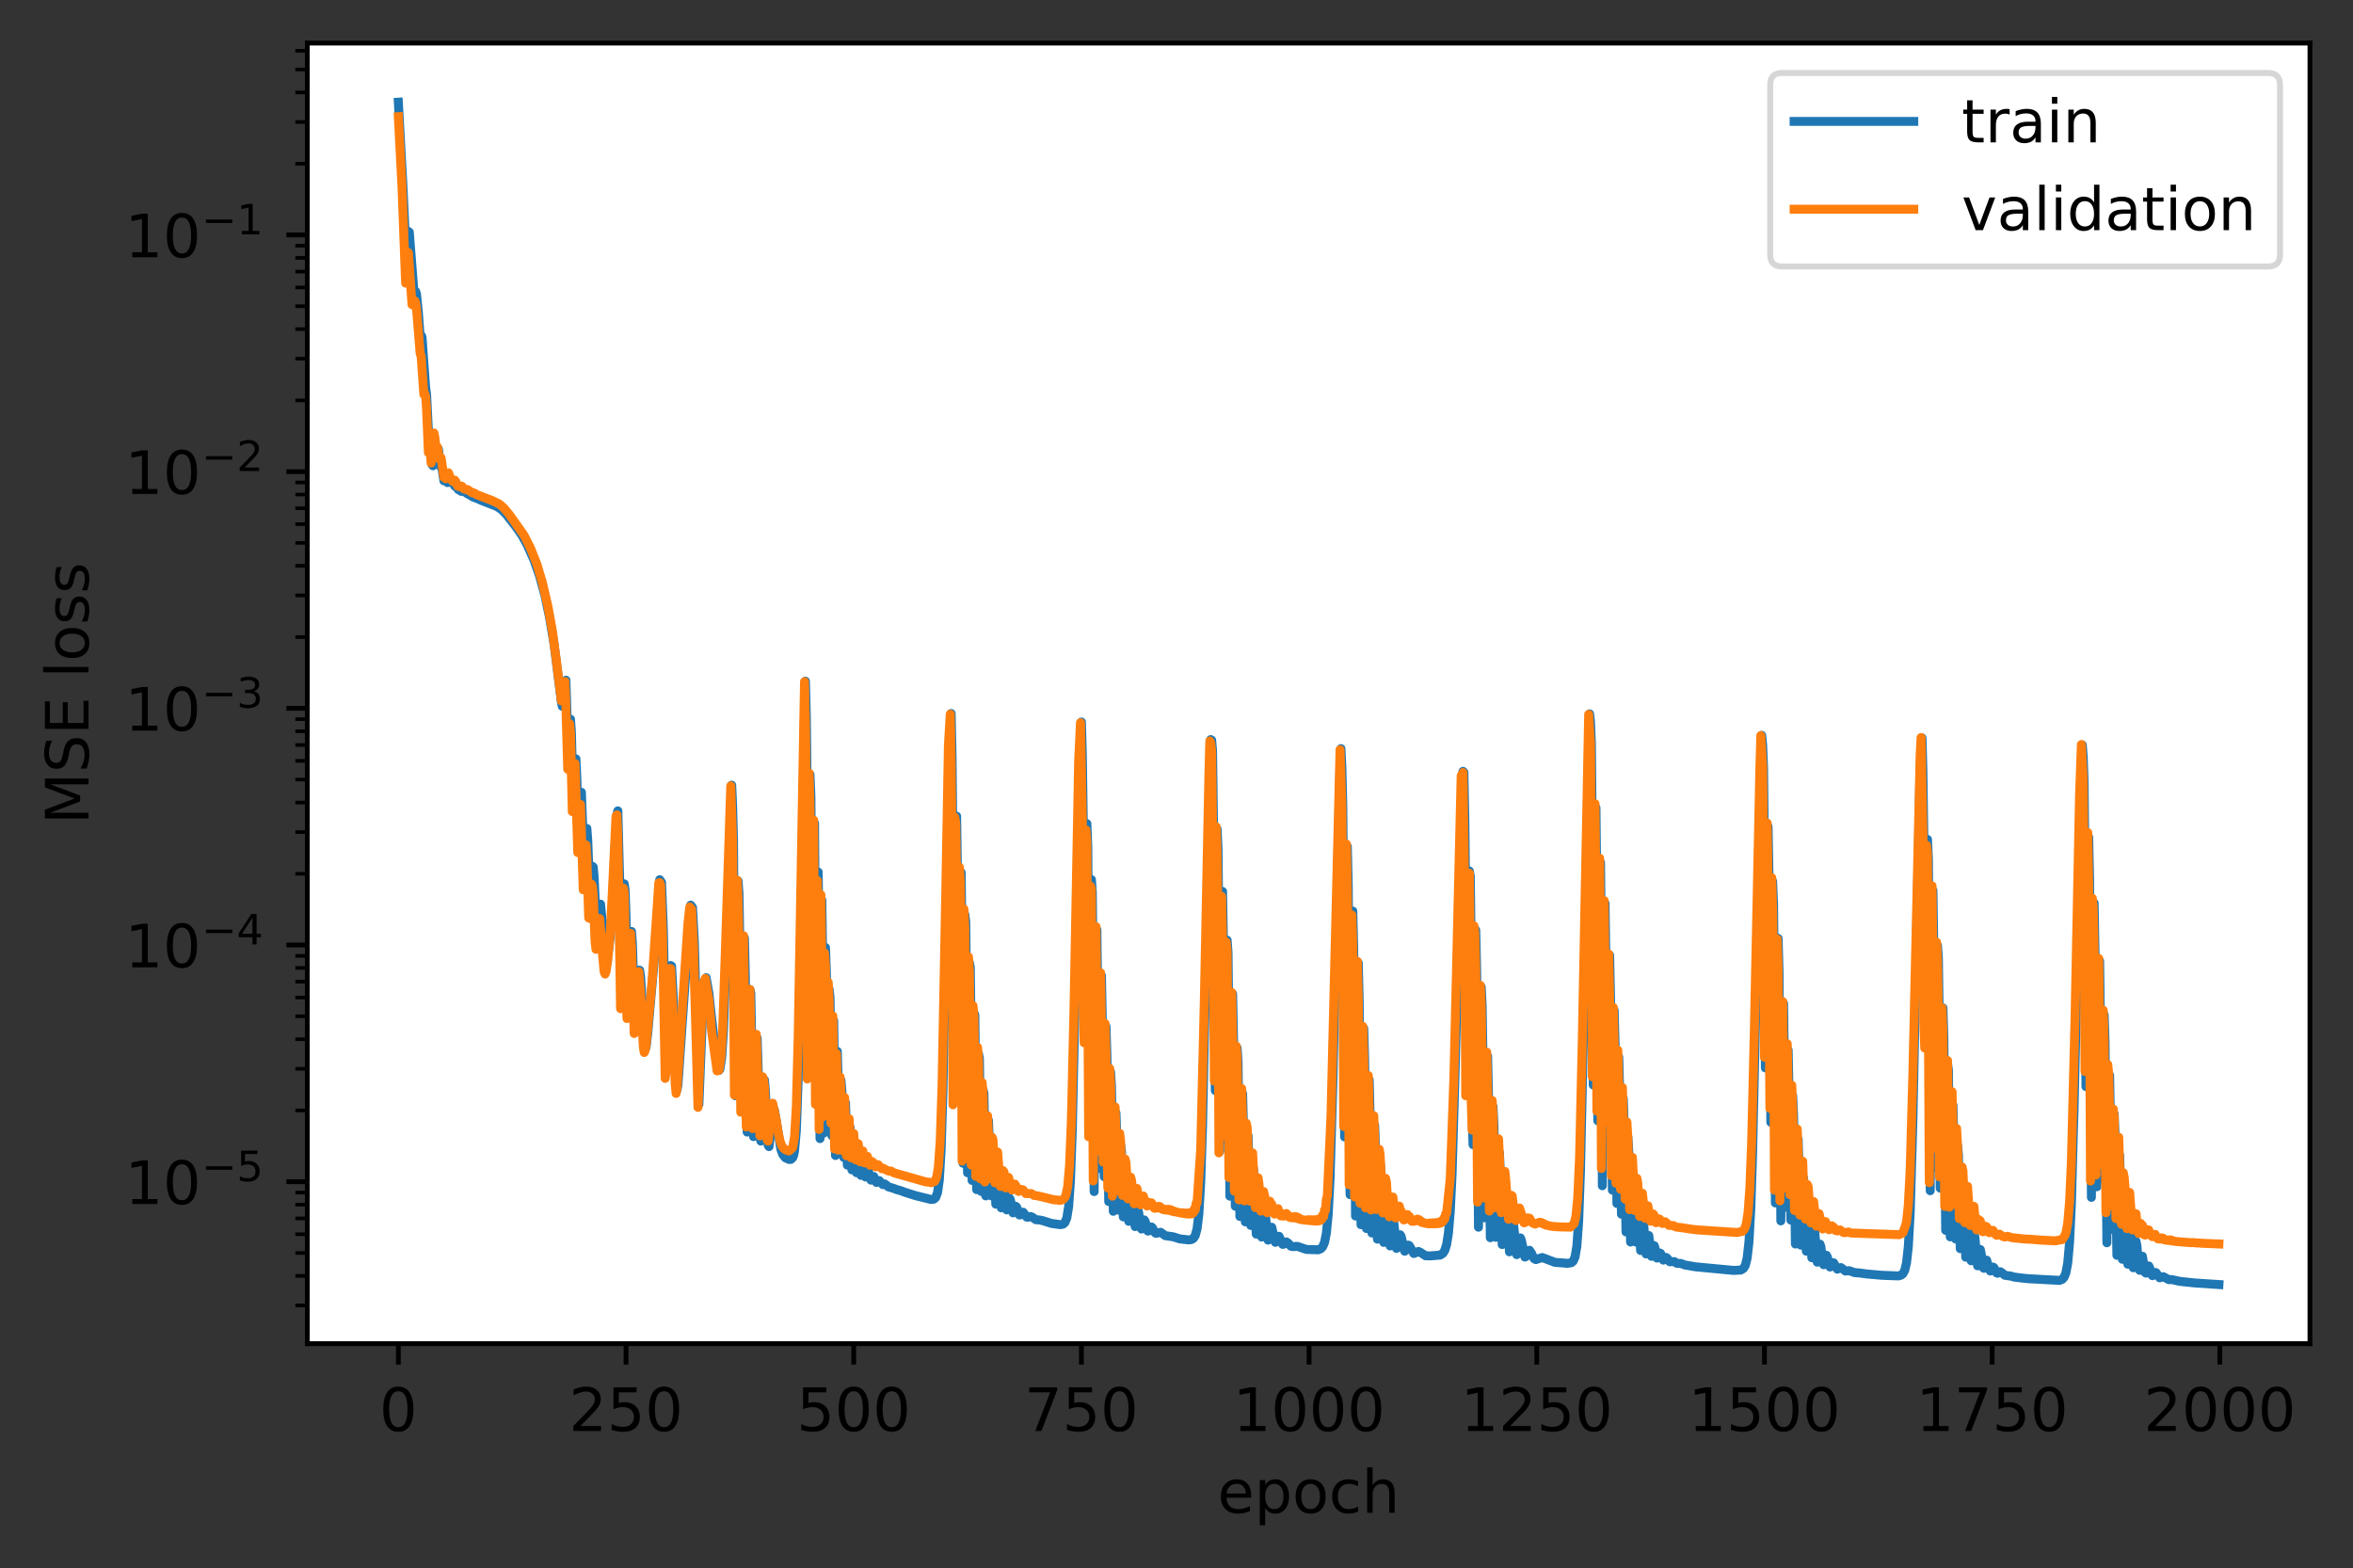 <?xml version="1.0" encoding="utf-8" standalone="no"?>
<!DOCTYPE svg PUBLIC "-//W3C//DTD SVG 1.1//EN"
  "http://www.w3.org/Graphics/SVG/1.1/DTD/svg11.dtd">
<!-- Created with matplotlib (https://matplotlib.org/) -->
<svg height="262.196pt" version="1.1" viewBox="0 0 393.378 262.196" width="393.378pt" xmlns="http://www.w3.org/2000/svg" xmlns:xlink="http://www.w3.org/1999/xlink">
 <rect x="0" y="0" width="393.378" height="262.196" fill="#333333" stroke="none"/>
 <defs>
  <style type="text/css">*{stroke-linecap:butt;stroke-linejoin:round;}</style>
 </defs>
 <g id="figure_1">
  <g id="patch_1">
   <path d="M 0 262.196 
L 393.378 262.196 
L 393.378 0 
L 0 0 
z
" style="fill:none;"/>
  </g>
  <g id="axes_1">
   <g id="patch_2">
    <path d="M 51.378 224.64 
L 386.178 224.64 
L 386.178 7.2 
L 51.378 7.2 
z
" style="fill:#ffffff;"/>
   </g>
   <g id="matplotlib.axis_1">
    <g id="xtick_1">
     <g id="line2d_1">
      <defs>
       <path d="M 0 0 
L 0 3.5 
" id="m0c003a391b" style="stroke:#000000;stroke-width:0.8;"/>
      </defs>
      <g>
       <use style="stroke:#000000;stroke-width:0.8;" x="66.596" xlink:href="#m0c003a391b" y="224.64"/>
      </g>
     </g>
     <g id="text_1">
      <!-- 0 -->
      <g transform="translate(63.415 239.238)scale(0.1 -0.1)">
       <defs>
        <path d="M 31.781 66.406 
Q 24.172 66.406 20.328 58.906 
Q 16.5 51.422 16.5 36.375 
Q 16.5 21.391 20.328 13.891 
Q 24.172 6.391 31.781 6.391 
Q 39.453 6.391 43.281 13.891 
Q 47.125 21.391 47.125 36.375 
Q 47.125 51.422 43.281 58.906 
Q 39.453 66.406 31.781 66.406 
z
M 31.781 74.219 
Q 44.047 74.219 50.516 64.516 
Q 56.984 54.828 56.984 36.375 
Q 56.984 17.969 50.516 8.266 
Q 44.047 -1.422 31.781 -1.422 
Q 19.531 -1.422 13.062 8.266 
Q 6.594 17.969 6.594 36.375 
Q 6.594 54.828 13.062 64.516 
Q 19.531 74.219 31.781 74.219 
z
" id="DejaVuSans-48"/>
       </defs>
       <use xlink:href="#DejaVuSans-48"/>
      </g>
     </g>
    </g>
    <g id="xtick_2">
     <g id="line2d_2">
      <g>
       <use style="stroke:#000000;stroke-width:0.8;" x="104.661" xlink:href="#m0c003a391b" y="224.64"/>
      </g>
     </g>
     <g id="text_2">
      <!-- 250 -->
      <g transform="translate(95.117 239.238)scale(0.1 -0.1)">
       <defs>
        <path d="M 19.188 8.297 
L 53.609 8.297 
L 53.609 0 
L 7.328 0 
L 7.328 8.297 
Q 12.938 14.109 22.625 23.891 
Q 32.328 33.688 34.812 36.531 
Q 39.547 41.844 41.422 45.531 
Q 43.312 49.219 43.312 52.781 
Q 43.312 58.594 39.234 62.25 
Q 35.156 65.922 28.609 65.922 
Q 23.969 65.922 18.812 64.312 
Q 13.672 62.703 7.812 59.422 
L 7.812 69.391 
Q 13.766 71.781 18.938 73 
Q 24.125 74.219 28.422 74.219 
Q 39.75 74.219 46.484 68.547 
Q 53.219 62.891 53.219 53.422 
Q 53.219 48.922 51.531 44.891 
Q 49.859 40.875 45.406 35.406 
Q 44.188 33.984 37.641 27.219 
Q 31.109 20.453 19.188 8.297 
z
" id="DejaVuSans-50"/>
        <path d="M 10.797 72.906 
L 49.516 72.906 
L 49.516 64.594 
L 19.828 64.594 
L 19.828 46.734 
Q 21.969 47.469 24.109 47.828 
Q 26.266 48.188 28.422 48.188 
Q 40.625 48.188 47.75 41.5 
Q 54.891 34.812 54.891 23.391 
Q 54.891 11.625 47.562 5.094 
Q 40.234 -1.422 26.906 -1.422 
Q 22.312 -1.422 17.547 -0.641 
Q 12.797 0.141 7.719 1.703 
L 7.719 11.625 
Q 12.109 9.234 16.797 8.062 
Q 21.484 6.891 26.703 6.891 
Q 35.156 6.891 40.078 11.328 
Q 45.016 15.766 45.016 23.391 
Q 45.016 31 40.078 35.438 
Q 35.156 39.891 26.703 39.891 
Q 22.75 39.891 18.812 39.016 
Q 14.891 38.141 10.797 36.281 
z
" id="DejaVuSans-53"/>
       </defs>
       <use xlink:href="#DejaVuSans-50"/>
       <use x="63.623" xlink:href="#DejaVuSans-53"/>
       <use x="127.246" xlink:href="#DejaVuSans-48"/>
      </g>
     </g>
    </g>
    <g id="xtick_3">
     <g id="line2d_3">
      <g>
       <use style="stroke:#000000;stroke-width:0.8;" x="142.725" xlink:href="#m0c003a391b" y="224.64"/>
      </g>
     </g>
     <g id="text_3">
      <!-- 500 -->
      <g transform="translate(133.182 239.238)scale(0.1 -0.1)">
       <use xlink:href="#DejaVuSans-53"/>
       <use x="63.623" xlink:href="#DejaVuSans-48"/>
       <use x="127.246" xlink:href="#DejaVuSans-48"/>
      </g>
     </g>
    </g>
    <g id="xtick_4">
     <g id="line2d_4">
      <g>
       <use style="stroke:#000000;stroke-width:0.8;" x="180.79" xlink:href="#m0c003a391b" y="224.64"/>
      </g>
     </g>
     <g id="text_4">
      <!-- 750 -->
      <g transform="translate(171.246 239.238)scale(0.1 -0.1)">
       <defs>
        <path d="M 8.203 72.906 
L 55.078 72.906 
L 55.078 68.703 
L 28.609 0 
L 18.312 0 
L 43.219 64.594 
L 8.203 64.594 
z
" id="DejaVuSans-55"/>
       </defs>
       <use xlink:href="#DejaVuSans-55"/>
       <use x="63.623" xlink:href="#DejaVuSans-53"/>
       <use x="127.246" xlink:href="#DejaVuSans-48"/>
      </g>
     </g>
    </g>
    <g id="xtick_5">
     <g id="line2d_5">
      <g>
       <use style="stroke:#000000;stroke-width:0.8;" x="218.854" xlink:href="#m0c003a391b" y="224.64"/>
      </g>
     </g>
     <g id="text_5">
      <!-- 1000 -->
      <g transform="translate(206.129 239.238)scale(0.1 -0.1)">
       <defs>
        <path d="M 12.406 8.297 
L 28.516 8.297 
L 28.516 63.922 
L 10.984 60.406 
L 10.984 69.391 
L 28.422 72.906 
L 38.281 72.906 
L 38.281 8.297 
L 54.391 8.297 
L 54.391 0 
L 12.406 0 
z
" id="DejaVuSans-49"/>
       </defs>
       <use xlink:href="#DejaVuSans-49"/>
       <use x="63.623" xlink:href="#DejaVuSans-48"/>
       <use x="127.246" xlink:href="#DejaVuSans-48"/>
       <use x="190.869" xlink:href="#DejaVuSans-48"/>
      </g>
     </g>
    </g>
    <g id="xtick_6">
     <g id="line2d_6">
      <g>
       <use style="stroke:#000000;stroke-width:0.8;" x="256.919" xlink:href="#m0c003a391b" y="224.64"/>
      </g>
     </g>
     <g id="text_6">
      <!-- 1250 -->
      <g transform="translate(244.194 239.238)scale(0.1 -0.1)">
       <use xlink:href="#DejaVuSans-49"/>
       <use x="63.623" xlink:href="#DejaVuSans-50"/>
       <use x="127.246" xlink:href="#DejaVuSans-53"/>
       <use x="190.869" xlink:href="#DejaVuSans-48"/>
      </g>
     </g>
    </g>
    <g id="xtick_7">
     <g id="line2d_7">
      <g>
       <use style="stroke:#000000;stroke-width:0.8;" x="294.983" xlink:href="#m0c003a391b" y="224.64"/>
      </g>
     </g>
     <g id="text_7">
      <!-- 1500 -->
      <g transform="translate(282.258 239.238)scale(0.1 -0.1)">
       <use xlink:href="#DejaVuSans-49"/>
       <use x="63.623" xlink:href="#DejaVuSans-53"/>
       <use x="127.246" xlink:href="#DejaVuSans-48"/>
       <use x="190.869" xlink:href="#DejaVuSans-48"/>
      </g>
     </g>
    </g>
    <g id="xtick_8">
     <g id="line2d_8">
      <g>
       <use style="stroke:#000000;stroke-width:0.8;" x="333.048" xlink:href="#m0c003a391b" y="224.64"/>
      </g>
     </g>
     <g id="text_8">
      <!-- 1750 -->
      <g transform="translate(320.323 239.238)scale(0.1 -0.1)">
       <use xlink:href="#DejaVuSans-49"/>
       <use x="63.623" xlink:href="#DejaVuSans-55"/>
       <use x="127.246" xlink:href="#DejaVuSans-53"/>
       <use x="190.869" xlink:href="#DejaVuSans-48"/>
      </g>
     </g>
    </g>
    <g id="xtick_9">
     <g id="line2d_9">
      <g>
       <use style="stroke:#000000;stroke-width:0.8;" x="371.112" xlink:href="#m0c003a391b" y="224.64"/>
      </g>
     </g>
     <g id="text_9">
      <!-- 2000 -->
      <g transform="translate(358.387 239.238)scale(0.1 -0.1)">
       <use xlink:href="#DejaVuSans-50"/>
       <use x="63.623" xlink:href="#DejaVuSans-48"/>
       <use x="127.246" xlink:href="#DejaVuSans-48"/>
       <use x="190.869" xlink:href="#DejaVuSans-48"/>
      </g>
     </g>
    </g>
    <g id="text_10">
     <!-- epoch -->
     <g transform="translate(203.55 252.917)scale(0.1 -0.1)">
      <defs>
       <path d="M 56.203 29.594 
L 56.203 25.203 
L 14.891 25.203 
Q 15.484 15.922 20.484 11.062 
Q 25.484 6.203 34.422 6.203 
Q 39.594 6.203 44.453 7.469 
Q 49.312 8.734 54.109 11.281 
L 54.109 2.781 
Q 49.266 0.734 44.188 -0.344 
Q 39.109 -1.422 33.891 -1.422 
Q 20.797 -1.422 13.156 6.188 
Q 5.516 13.812 5.516 26.812 
Q 5.516 40.234 12.766 48.109 
Q 20.016 56 32.328 56 
Q 43.359 56 49.781 48.891 
Q 56.203 41.797 56.203 29.594 
z
M 47.219 32.234 
Q 47.125 39.594 43.094 43.984 
Q 39.062 48.391 32.422 48.391 
Q 24.906 48.391 20.391 44.141 
Q 15.875 39.891 15.188 32.172 
z
" id="DejaVuSans-101"/>
       <path d="M 18.109 8.203 
L 18.109 -20.797 
L 9.078 -20.797 
L 9.078 54.688 
L 18.109 54.688 
L 18.109 46.391 
Q 20.953 51.266 25.266 53.625 
Q 29.594 56 35.594 56 
Q 45.562 56 51.781 48.094 
Q 58.016 40.188 58.016 27.297 
Q 58.016 14.406 51.781 6.484 
Q 45.562 -1.422 35.594 -1.422 
Q 29.594 -1.422 25.266 0.953 
Q 20.953 3.328 18.109 8.203 
z
M 48.688 27.297 
Q 48.688 37.203 44.609 42.844 
Q 40.531 48.484 33.406 48.484 
Q 26.266 48.484 22.188 42.844 
Q 18.109 37.203 18.109 27.297 
Q 18.109 17.391 22.188 11.75 
Q 26.266 6.109 33.406 6.109 
Q 40.531 6.109 44.609 11.75 
Q 48.688 17.391 48.688 27.297 
z
" id="DejaVuSans-112"/>
       <path d="M 30.609 48.391 
Q 23.391 48.391 19.188 42.75 
Q 14.984 37.109 14.984 27.297 
Q 14.984 17.484 19.156 11.844 
Q 23.344 6.203 30.609 6.203 
Q 37.797 6.203 41.984 11.859 
Q 46.188 17.531 46.188 27.297 
Q 46.188 37.016 41.984 42.703 
Q 37.797 48.391 30.609 48.391 
z
M 30.609 56 
Q 42.328 56 49.016 48.375 
Q 55.719 40.766 55.719 27.297 
Q 55.719 13.875 49.016 6.219 
Q 42.328 -1.422 30.609 -1.422 
Q 18.844 -1.422 12.172 6.219 
Q 5.516 13.875 5.516 27.297 
Q 5.516 40.766 12.172 48.375 
Q 18.844 56 30.609 56 
z
" id="DejaVuSans-111"/>
       <path d="M 48.781 52.594 
L 48.781 44.188 
Q 44.969 46.297 41.141 47.344 
Q 37.312 48.391 33.406 48.391 
Q 24.656 48.391 19.812 42.844 
Q 14.984 37.312 14.984 27.297 
Q 14.984 17.281 19.812 11.734 
Q 24.656 6.203 33.406 6.203 
Q 37.312 6.203 41.141 7.25 
Q 44.969 8.297 48.781 10.406 
L 48.781 2.094 
Q 45.016 0.344 40.984 -0.531 
Q 36.969 -1.422 32.422 -1.422 
Q 20.062 -1.422 12.781 6.344 
Q 5.516 14.109 5.516 27.297 
Q 5.516 40.672 12.859 48.328 
Q 20.219 56 33.016 56 
Q 37.156 56 41.109 55.141 
Q 45.062 54.297 48.781 52.594 
z
" id="DejaVuSans-99"/>
       <path d="M 54.891 33.016 
L 54.891 0 
L 45.906 0 
L 45.906 32.719 
Q 45.906 40.484 42.875 44.328 
Q 39.844 48.188 33.797 48.188 
Q 26.516 48.188 22.312 43.547 
Q 18.109 38.922 18.109 30.906 
L 18.109 0 
L 9.078 0 
L 9.078 75.984 
L 18.109 75.984 
L 18.109 46.188 
Q 21.344 51.125 25.703 53.562 
Q 30.078 56 35.797 56 
Q 45.219 56 50.047 50.172 
Q 54.891 44.344 54.891 33.016 
z
" id="DejaVuSans-104"/>
      </defs>
      <use xlink:href="#DejaVuSans-101"/>
      <use x="61.523" xlink:href="#DejaVuSans-112"/>
      <use x="125" xlink:href="#DejaVuSans-111"/>
      <use x="186.182" xlink:href="#DejaVuSans-99"/>
      <use x="241.162" xlink:href="#DejaVuSans-104"/>
     </g>
    </g>
   </g>
   <g id="matplotlib.axis_2">
    <g id="ytick_1">
     <g id="line2d_10">
      <defs>
       <path d="M 0 0 
L -3.5 0 
" id="m3427309164" style="stroke:#000000;stroke-width:0.8;"/>
      </defs>
      <g>
       <use style="stroke:#000000;stroke-width:0.8;" x="51.378" xlink:href="#m3427309164" y="197.566"/>
      </g>
     </g>
     <g id="text_11">
      <!-- $\mathdefault{10^{-5}}$ -->
      <g transform="translate(20.878 201.365)scale(0.1 -0.1)">
       <defs>
        <path d="M 10.594 35.5 
L 73.188 35.5 
L 73.188 27.203 
L 10.594 27.203 
z
" id="DejaVuSans-8722"/>
       </defs>
       <use transform="translate(0 0.684)" xlink:href="#DejaVuSans-49"/>
       <use transform="translate(63.623 0.684)" xlink:href="#DejaVuSans-48"/>
       <use transform="translate(128.203 38.966)scale(0.7)" xlink:href="#DejaVuSans-8722"/>
       <use transform="translate(186.855 38.966)scale(0.7)" xlink:href="#DejaVuSans-53"/>
      </g>
     </g>
    </g>
    <g id="ytick_2">
     <g id="line2d_11">
      <g>
       <use style="stroke:#000000;stroke-width:0.8;" x="51.378" xlink:href="#m3427309164" y="157.994"/>
      </g>
     </g>
     <g id="text_12">
      <!-- $\mathdefault{10^{-4}}$ -->
      <g transform="translate(20.878 161.794)scale(0.1 -0.1)">
       <defs>
        <path d="M 37.797 64.312 
L 12.891 25.391 
L 37.797 25.391 
z
M 35.203 72.906 
L 47.609 72.906 
L 47.609 25.391 
L 58.016 25.391 
L 58.016 17.188 
L 47.609 17.188 
L 47.609 0 
L 37.797 0 
L 37.797 17.188 
L 4.891 17.188 
L 4.891 26.703 
z
" id="DejaVuSans-52"/>
       </defs>
       <use transform="translate(0 0.684)" xlink:href="#DejaVuSans-49"/>
       <use transform="translate(63.623 0.684)" xlink:href="#DejaVuSans-48"/>
       <use transform="translate(128.203 38.966)scale(0.7)" xlink:href="#DejaVuSans-8722"/>
       <use transform="translate(186.855 38.966)scale(0.7)" xlink:href="#DejaVuSans-52"/>
      </g>
     </g>
    </g>
    <g id="ytick_3">
     <g id="line2d_12">
      <g>
       <use style="stroke:#000000;stroke-width:0.8;" x="51.378" xlink:href="#m3427309164" y="118.423"/>
      </g>
     </g>
     <g id="text_13">
      <!-- $\mathdefault{10^{-3}}$ -->
      <g transform="translate(20.878 122.222)scale(0.1 -0.1)">
       <defs>
        <path d="M 40.578 39.312 
Q 47.656 37.797 51.625 33 
Q 55.609 28.219 55.609 21.188 
Q 55.609 10.406 48.188 4.484 
Q 40.766 -1.422 27.094 -1.422 
Q 22.516 -1.422 17.656 -0.516 
Q 12.797 0.391 7.625 2.203 
L 7.625 11.719 
Q 11.719 9.328 16.594 8.109 
Q 21.484 6.891 26.812 6.891 
Q 36.078 6.891 40.938 10.547 
Q 45.797 14.203 45.797 21.188 
Q 45.797 27.641 41.281 31.266 
Q 36.766 34.906 28.719 34.906 
L 20.219 34.906 
L 20.219 43.016 
L 29.109 43.016 
Q 36.375 43.016 40.234 45.922 
Q 44.094 48.828 44.094 54.297 
Q 44.094 59.906 40.109 62.906 
Q 36.141 65.922 28.719 65.922 
Q 24.656 65.922 20.016 65.031 
Q 15.375 64.156 9.812 62.312 
L 9.812 71.094 
Q 15.438 72.656 20.344 73.438 
Q 25.25 74.219 29.594 74.219 
Q 40.828 74.219 47.359 69.109 
Q 53.906 64.016 53.906 55.328 
Q 53.906 49.266 50.438 45.094 
Q 46.969 40.922 40.578 39.312 
z
" id="DejaVuSans-51"/>
       </defs>
       <use transform="translate(0 0.766)" xlink:href="#DejaVuSans-49"/>
       <use transform="translate(63.623 0.766)" xlink:href="#DejaVuSans-48"/>
       <use transform="translate(128.203 39.047)scale(0.7)" xlink:href="#DejaVuSans-8722"/>
       <use transform="translate(186.855 39.047)scale(0.7)" xlink:href="#DejaVuSans-51"/>
      </g>
     </g>
    </g>
    <g id="ytick_4">
     <g id="line2d_13">
      <g>
       <use style="stroke:#000000;stroke-width:0.8;" x="51.378" xlink:href="#m3427309164" y="78.851"/>
      </g>
     </g>
     <g id="text_14">
      <!-- $\mathdefault{10^{-2}}$ -->
      <g transform="translate(20.878 82.651)scale(0.1 -0.1)">
       <use transform="translate(0 0.766)" xlink:href="#DejaVuSans-49"/>
       <use transform="translate(63.623 0.766)" xlink:href="#DejaVuSans-48"/>
       <use transform="translate(128.203 39.047)scale(0.7)" xlink:href="#DejaVuSans-8722"/>
       <use transform="translate(186.855 39.047)scale(0.7)" xlink:href="#DejaVuSans-50"/>
      </g>
     </g>
    </g>
    <g id="ytick_5">
     <g id="line2d_14">
      <g>
       <use style="stroke:#000000;stroke-width:0.8;" x="51.378" xlink:href="#m3427309164" y="39.28"/>
      </g>
     </g>
     <g id="text_15">
      <!-- $\mathdefault{10^{-1}}$ -->
      <g transform="translate(20.878 43.079)scale(0.1 -0.1)">
       <use transform="translate(0 0.684)" xlink:href="#DejaVuSans-49"/>
       <use transform="translate(63.623 0.684)" xlink:href="#DejaVuSans-48"/>
       <use transform="translate(128.203 38.966)scale(0.7)" xlink:href="#DejaVuSans-8722"/>
       <use transform="translate(186.855 38.966)scale(0.7)" xlink:href="#DejaVuSans-49"/>
      </g>
     </g>
    </g>
    <g id="ytick_6">
     <g id="line2d_15">
      <defs>
       <path d="M 0 0 
L -2 0 
" id="mc6cdc3d7ab" style="stroke:#000000;stroke-width:0.6;"/>
      </defs>
      <g>
       <use style="stroke:#000000;stroke-width:0.6;" x="51.378" xlink:href="#mc6cdc3d7ab" y="218.257"/>
      </g>
     </g>
    </g>
    <g id="ytick_7">
     <g id="line2d_16">
      <g>
       <use style="stroke:#000000;stroke-width:0.6;" x="51.378" xlink:href="#mc6cdc3d7ab" y="213.313"/>
      </g>
     </g>
    </g>
    <g id="ytick_8">
     <g id="line2d_17">
      <g>
       <use style="stroke:#000000;stroke-width:0.6;" x="51.378" xlink:href="#mc6cdc3d7ab" y="209.478"/>
      </g>
     </g>
    </g>
    <g id="ytick_9">
     <g id="line2d_18">
      <g>
       <use style="stroke:#000000;stroke-width:0.6;" x="51.378" xlink:href="#mc6cdc3d7ab" y="206.345"/>
      </g>
     </g>
    </g>
    <g id="ytick_10">
     <g id="line2d_19">
      <g>
       <use style="stroke:#000000;stroke-width:0.6;" x="51.378" xlink:href="#mc6cdc3d7ab" y="203.696"/>
      </g>
     </g>
    </g>
    <g id="ytick_11">
     <g id="line2d_20">
      <g>
       <use style="stroke:#000000;stroke-width:0.6;" x="51.378" xlink:href="#mc6cdc3d7ab" y="201.401"/>
      </g>
     </g>
    </g>
    <g id="ytick_12">
     <g id="line2d_21">
      <g>
       <use style="stroke:#000000;stroke-width:0.6;" x="51.378" xlink:href="#mc6cdc3d7ab" y="199.377"/>
      </g>
     </g>
    </g>
    <g id="ytick_13">
     <g id="line2d_22">
      <g>
       <use style="stroke:#000000;stroke-width:0.6;" x="51.378" xlink:href="#mc6cdc3d7ab" y="185.654"/>
      </g>
     </g>
    </g>
    <g id="ytick_14">
     <g id="line2d_23">
      <g>
       <use style="stroke:#000000;stroke-width:0.6;" x="51.378" xlink:href="#mc6cdc3d7ab" y="178.686"/>
      </g>
     </g>
    </g>
    <g id="ytick_15">
     <g id="line2d_24">
      <g>
       <use style="stroke:#000000;stroke-width:0.6;" x="51.378" xlink:href="#mc6cdc3d7ab" y="173.742"/>
      </g>
     </g>
    </g>
    <g id="ytick_16">
     <g id="line2d_25">
      <g>
       <use style="stroke:#000000;stroke-width:0.6;" x="51.378" xlink:href="#mc6cdc3d7ab" y="169.907"/>
      </g>
     </g>
    </g>
    <g id="ytick_17">
     <g id="line2d_26">
      <g>
       <use style="stroke:#000000;stroke-width:0.6;" x="51.378" xlink:href="#mc6cdc3d7ab" y="166.773"/>
      </g>
     </g>
    </g>
    <g id="ytick_18">
     <g id="line2d_27">
      <g>
       <use style="stroke:#000000;stroke-width:0.6;" x="51.378" xlink:href="#mc6cdc3d7ab" y="164.124"/>
      </g>
     </g>
    </g>
    <g id="ytick_19">
     <g id="line2d_28">
      <g>
       <use style="stroke:#000000;stroke-width:0.6;" x="51.378" xlink:href="#mc6cdc3d7ab" y="161.829"/>
      </g>
     </g>
    </g>
    <g id="ytick_20">
     <g id="line2d_29">
      <g>
       <use style="stroke:#000000;stroke-width:0.6;" x="51.378" xlink:href="#mc6cdc3d7ab" y="159.805"/>
      </g>
     </g>
    </g>
    <g id="ytick_21">
     <g id="line2d_30">
      <g>
       <use style="stroke:#000000;stroke-width:0.6;" x="51.378" xlink:href="#mc6cdc3d7ab" y="146.082"/>
      </g>
     </g>
    </g>
    <g id="ytick_22">
     <g id="line2d_31">
      <g>
       <use style="stroke:#000000;stroke-width:0.6;" x="51.378" xlink:href="#mc6cdc3d7ab" y="139.114"/>
      </g>
     </g>
    </g>
    <g id="ytick_23">
     <g id="line2d_32">
      <g>
       <use style="stroke:#000000;stroke-width:0.6;" x="51.378" xlink:href="#mc6cdc3d7ab" y="134.17"/>
      </g>
     </g>
    </g>
    <g id="ytick_24">
     <g id="line2d_33">
      <g>
       <use style="stroke:#000000;stroke-width:0.6;" x="51.378" xlink:href="#mc6cdc3d7ab" y="130.335"/>
      </g>
     </g>
    </g>
    <g id="ytick_25">
     <g id="line2d_34">
      <g>
       <use style="stroke:#000000;stroke-width:0.6;" x="51.378" xlink:href="#mc6cdc3d7ab" y="127.202"/>
      </g>
     </g>
    </g>
    <g id="ytick_26">
     <g id="line2d_35">
      <g>
       <use style="stroke:#000000;stroke-width:0.6;" x="51.378" xlink:href="#mc6cdc3d7ab" y="124.553"/>
      </g>
     </g>
    </g>
    <g id="ytick_27">
     <g id="line2d_36">
      <g>
       <use style="stroke:#000000;stroke-width:0.6;" x="51.378" xlink:href="#mc6cdc3d7ab" y="122.258"/>
      </g>
     </g>
    </g>
    <g id="ytick_28">
     <g id="line2d_37">
      <g>
       <use style="stroke:#000000;stroke-width:0.6;" x="51.378" xlink:href="#mc6cdc3d7ab" y="120.234"/>
      </g>
     </g>
    </g>
    <g id="ytick_29">
     <g id="line2d_38">
      <g>
       <use style="stroke:#000000;stroke-width:0.6;" x="51.378" xlink:href="#mc6cdc3d7ab" y="106.511"/>
      </g>
     </g>
    </g>
    <g id="ytick_30">
     <g id="line2d_39">
      <g>
       <use style="stroke:#000000;stroke-width:0.6;" x="51.378" xlink:href="#mc6cdc3d7ab" y="99.542"/>
      </g>
     </g>
    </g>
    <g id="ytick_31">
     <g id="line2d_40">
      <g>
       <use style="stroke:#000000;stroke-width:0.6;" x="51.378" xlink:href="#mc6cdc3d7ab" y="94.598"/>
      </g>
     </g>
    </g>
    <g id="ytick_32">
     <g id="line2d_41">
      <g>
       <use style="stroke:#000000;stroke-width:0.6;" x="51.378" xlink:href="#mc6cdc3d7ab" y="90.764"/>
      </g>
     </g>
    </g>
    <g id="ytick_33">
     <g id="line2d_42">
      <g>
       <use style="stroke:#000000;stroke-width:0.6;" x="51.378" xlink:href="#mc6cdc3d7ab" y="87.63"/>
      </g>
     </g>
    </g>
    <g id="ytick_34">
     <g id="line2d_43">
      <g>
       <use style="stroke:#000000;stroke-width:0.6;" x="51.378" xlink:href="#mc6cdc3d7ab" y="84.981"/>
      </g>
     </g>
    </g>
    <g id="ytick_35">
     <g id="line2d_44">
      <g>
       <use style="stroke:#000000;stroke-width:0.6;" x="51.378" xlink:href="#mc6cdc3d7ab" y="82.686"/>
      </g>
     </g>
    </g>
    <g id="ytick_36">
     <g id="line2d_45">
      <g>
       <use style="stroke:#000000;stroke-width:0.6;" x="51.378" xlink:href="#mc6cdc3d7ab" y="80.662"/>
      </g>
     </g>
    </g>
    <g id="ytick_37">
     <g id="line2d_46">
      <g>
       <use style="stroke:#000000;stroke-width:0.6;" x="51.378" xlink:href="#mc6cdc3d7ab" y="66.939"/>
      </g>
     </g>
    </g>
    <g id="ytick_38">
     <g id="line2d_47">
      <g>
       <use style="stroke:#000000;stroke-width:0.6;" x="51.378" xlink:href="#mc6cdc3d7ab" y="59.971"/>
      </g>
     </g>
    </g>
    <g id="ytick_39">
     <g id="line2d_48">
      <g>
       <use style="stroke:#000000;stroke-width:0.6;" x="51.378" xlink:href="#mc6cdc3d7ab" y="55.027"/>
      </g>
     </g>
    </g>
    <g id="ytick_40">
     <g id="line2d_49">
      <g>
       <use style="stroke:#000000;stroke-width:0.6;" x="51.378" xlink:href="#mc6cdc3d7ab" y="51.192"/>
      </g>
     </g>
    </g>
    <g id="ytick_41">
     <g id="line2d_50">
      <g>
       <use style="stroke:#000000;stroke-width:0.6;" x="51.378" xlink:href="#mc6cdc3d7ab" y="48.059"/>
      </g>
     </g>
    </g>
    <g id="ytick_42">
     <g id="line2d_51">
      <g>
       <use style="stroke:#000000;stroke-width:0.6;" x="51.378" xlink:href="#mc6cdc3d7ab" y="45.41"/>
      </g>
     </g>
    </g>
    <g id="ytick_43">
     <g id="line2d_52">
      <g>
       <use style="stroke:#000000;stroke-width:0.6;" x="51.378" xlink:href="#mc6cdc3d7ab" y="43.115"/>
      </g>
     </g>
    </g>
    <g id="ytick_44">
     <g id="line2d_53">
      <g>
       <use style="stroke:#000000;stroke-width:0.6;" x="51.378" xlink:href="#mc6cdc3d7ab" y="41.09"/>
      </g>
     </g>
    </g>
    <g id="ytick_45">
     <g id="line2d_54">
      <g>
       <use style="stroke:#000000;stroke-width:0.6;" x="51.378" xlink:href="#mc6cdc3d7ab" y="27.368"/>
      </g>
     </g>
    </g>
    <g id="ytick_46">
     <g id="line2d_55">
      <g>
       <use style="stroke:#000000;stroke-width:0.6;" x="51.378" xlink:href="#mc6cdc3d7ab" y="20.399"/>
      </g>
     </g>
    </g>
    <g id="ytick_47">
     <g id="line2d_56">
      <g>
       <use style="stroke:#000000;stroke-width:0.6;" x="51.378" xlink:href="#mc6cdc3d7ab" y="15.455"/>
      </g>
     </g>
    </g>
    <g id="ytick_48">
     <g id="line2d_57">
      <g>
       <use style="stroke:#000000;stroke-width:0.6;" x="51.378" xlink:href="#mc6cdc3d7ab" y="11.62"/>
      </g>
     </g>
    </g>
    <g id="ytick_49">
     <g id="line2d_58">
      <g>
       <use style="stroke:#000000;stroke-width:0.6;" x="51.378" xlink:href="#mc6cdc3d7ab" y="8.487"/>
      </g>
     </g>
    </g>
    <g id="text_16">
     <!-- MSE loss -->
     <g transform="translate(14.798 137.815)rotate(-90)scale(0.1 -0.1)">
      <defs>
       <path d="M 9.812 72.906 
L 24.516 72.906 
L 43.109 23.297 
L 61.812 72.906 
L 76.516 72.906 
L 76.516 0 
L 66.891 0 
L 66.891 64.016 
L 48.094 14.016 
L 38.188 14.016 
L 19.391 64.016 
L 19.391 0 
L 9.812 0 
z
" id="DejaVuSans-77"/>
       <path d="M 53.516 70.516 
L 53.516 60.891 
Q 47.906 63.578 42.922 64.891 
Q 37.938 66.219 33.297 66.219 
Q 25.25 66.219 20.875 63.094 
Q 16.5 59.969 16.5 54.203 
Q 16.5 49.359 19.406 46.891 
Q 22.312 44.438 30.422 42.922 
L 36.375 41.703 
Q 47.406 39.594 52.656 34.297 
Q 57.906 29 57.906 20.125 
Q 57.906 9.516 50.797 4.047 
Q 43.703 -1.422 29.984 -1.422 
Q 24.812 -1.422 18.969 -0.25 
Q 13.141 0.922 6.891 3.219 
L 6.891 13.375 
Q 12.891 10.016 18.656 8.297 
Q 24.422 6.594 29.984 6.594 
Q 38.422 6.594 43.016 9.906 
Q 47.609 13.234 47.609 19.391 
Q 47.609 24.75 44.312 27.781 
Q 41.016 30.812 33.5 32.328 
L 27.484 33.5 
Q 16.453 35.688 11.516 40.375 
Q 6.594 45.062 6.594 53.422 
Q 6.594 63.094 13.406 68.656 
Q 20.219 74.219 32.172 74.219 
Q 37.312 74.219 42.625 73.281 
Q 47.953 72.359 53.516 70.516 
z
" id="DejaVuSans-83"/>
       <path d="M 9.812 72.906 
L 55.906 72.906 
L 55.906 64.594 
L 19.672 64.594 
L 19.672 43.016 
L 54.391 43.016 
L 54.391 34.719 
L 19.672 34.719 
L 19.672 8.297 
L 56.781 8.297 
L 56.781 0 
L 9.812 0 
z
" id="DejaVuSans-69"/>
       <path id="DejaVuSans-32"/>
       <path d="M 9.422 75.984 
L 18.406 75.984 
L 18.406 0 
L 9.422 0 
z
" id="DejaVuSans-108"/>
       <path d="M 44.281 53.078 
L 44.281 44.578 
Q 40.484 46.531 36.375 47.5 
Q 32.281 48.484 27.875 48.484 
Q 21.188 48.484 17.844 46.438 
Q 14.5 44.391 14.5 40.281 
Q 14.5 37.156 16.891 35.375 
Q 19.281 33.594 26.516 31.984 
L 29.594 31.297 
Q 39.156 29.25 43.188 25.516 
Q 47.219 21.781 47.219 15.094 
Q 47.219 7.469 41.188 3.016 
Q 35.156 -1.422 24.609 -1.422 
Q 20.219 -1.422 15.453 -0.562 
Q 10.688 0.297 5.422 2 
L 5.422 11.281 
Q 10.406 8.688 15.234 7.391 
Q 20.062 6.109 24.812 6.109 
Q 31.156 6.109 34.562 8.281 
Q 37.984 10.453 37.984 14.406 
Q 37.984 18.062 35.516 20.016 
Q 33.062 21.969 24.703 23.781 
L 21.578 24.516 
Q 13.234 26.266 9.516 29.906 
Q 5.812 33.547 5.812 39.891 
Q 5.812 47.609 11.281 51.797 
Q 16.75 56 26.812 56 
Q 31.781 56 36.172 55.266 
Q 40.578 54.547 44.281 53.078 
z
" id="DejaVuSans-115"/>
      </defs>
      <use xlink:href="#DejaVuSans-77"/>
      <use x="86.279" xlink:href="#DejaVuSans-83"/>
      <use x="149.756" xlink:href="#DejaVuSans-69"/>
      <use x="212.939" xlink:href="#DejaVuSans-32"/>
      <use x="244.727" xlink:href="#DejaVuSans-108"/>
      <use x="272.51" xlink:href="#DejaVuSans-111"/>
      <use x="333.691" xlink:href="#DejaVuSans-115"/>
      <use x="385.791" xlink:href="#DejaVuSans-115"/>
     </g>
    </g>
   </g>
   <g id="line2d_59">
    <path clip-path="url(#pd5c82d91c6)" d="M 66.596 17.084 
L 67.358 31.04 
L 67.967 44.19 
L 68.271 38.686 
L 68.423 38.802 
L 69.185 48.587 
L 69.489 48.721 
L 69.641 49.23 
L 69.946 52.276 
L 70.25 56.456 
L 70.403 56.06 
L 70.555 56.352 
L 71.164 64.869 
L 71.316 65.94 
L 71.621 72.047 
L 71.773 74.985 
L 71.925 74.434 
L 72.078 74.683 
L 72.23 77.655 
L 72.382 77.866 
L 72.687 74.876 
L 72.839 75.184 
L 72.991 75.885 
L 73.296 75.099 
L 73.6 77.903 
L 73.905 78.403 
L 74.209 80.381 
L 74.361 80.283 
L 74.514 79.969 
L 74.818 80.68 
L 75.123 80.122 
L 75.427 80.699 
L 75.58 80.572 
L 75.732 80.606 
L 76.036 81.275 
L 76.189 81.266 
L 76.645 81.871 
L 76.798 81.84 
L 77.102 82.149 
L 77.407 82.123 
L 77.711 82.281 
L 77.863 82.303 
L 78.168 82.569 
L 78.472 82.711 
L 79.081 83.093 
L 79.843 83.371 
L 80.452 83.656 
L 83.04 84.666 
L 83.801 85.15 
L 84.563 85.888 
L 86.238 88.043 
L 87.303 89.558 
L 88.217 91.256 
L 89.283 93.659 
L 90.196 96.261 
L 91.11 99.589 
L 91.871 103.198 
L 92.632 107.688 
L 93.241 112.452 
L 93.85 117.341 
L 94.003 118.084 
L 94.155 118.116 
L 94.612 113.722 
L 95.069 128.597 
L 95.373 120.246 
L 95.525 122.379 
L 95.83 134.657 
L 95.982 132.449 
L 96.134 127.385 
L 96.287 126.875 
L 96.439 130.228 
L 96.743 140.091 
L 97.048 132.914 
L 97.2 132.458 
L 97.657 144.784 
L 98.114 138.51 
L 98.266 140.57 
L 98.57 148.945 
L 98.723 149.167 
L 99.027 144.827 
L 99.18 144.96 
L 99.332 146.767 
L 99.636 153.36 
L 99.789 154.584 
L 99.941 153.733 
L 100.245 151.22 
L 100.398 151.161 
L 100.702 154.274 
L 101.159 159.923 
L 101.311 160.425 
L 101.463 160.25 
L 101.768 158.713 
L 102.072 156.006 
L 102.377 151.455 
L 102.834 141.319 
L 103.138 136.188 
L 103.29 135.567 
L 103.595 147.224 
L 103.9 167.57 
L 104.356 147.762 
L 104.509 148.793 
L 104.661 153.388 
L 104.965 169.526 
L 105.118 167.465 
L 105.422 156.396 
L 105.574 155.729 
L 105.727 157.683 
L 106.183 172.297 
L 106.336 171.122 
L 106.792 162.203 
L 106.945 162.216 
L 107.097 163.308 
L 107.858 175.337 
L 108.01 175.066 
L 108.315 172.478 
L 109.533 158.669 
L 110.142 149.158 
L 110.294 147.076 
L 110.599 147.521 
L 110.903 155.376 
L 111.36 179.394 
L 111.512 178.25 
L 111.969 162.612 
L 112.121 161.42 
L 112.274 161.518 
L 112.578 167.241 
L 113.035 180.644 
L 113.187 182.21 
L 113.339 181.371 
L 115.319 152.956 
L 115.471 151.33 
L 115.776 151.722 
L 116.08 157.369 
L 116.841 184.629 
L 117.603 165.64 
L 117.755 164.085 
L 118.059 163.462 
L 118.516 166.069 
L 118.821 168.911 
L 119.887 178.326 
L 120.039 178.902 
L 120.191 178.962 
L 120.343 178.793 
L 120.648 176.834 
L 120.952 172.308 
L 121.409 159.208 
L 122.323 131.269 
L 122.475 134.617 
L 122.627 140.641 
L 122.932 183.19 
L 123.084 173.44 
L 123.389 147.286 
L 123.541 149.352 
L 123.693 158.18 
L 123.998 185.222 
L 124.302 158.486 
L 124.454 156.832 
L 124.607 163.318 
L 124.911 189.265 
L 125.368 165.433 
L 125.52 166.058 
L 125.825 182.494 
L 125.977 190.027 
L 126.129 185.662 
L 126.434 174.016 
L 126.586 173.601 
L 126.89 183.141 
L 127.043 189.299 
L 127.195 190.768 
L 127.652 180.609 
L 127.804 180.575 
L 127.956 182.326 
L 128.413 191.444 
L 128.565 191.698 
L 129.327 185.298 
L 129.479 185.646 
L 129.783 187.393 
L 130.545 192.135 
L 130.849 192.995 
L 131.306 193.567 
L 131.915 193.84 
L 132.219 193.831 
L 132.524 193.548 
L 132.676 193.166 
L 132.829 192.453 
L 133.133 189.041 
L 133.438 180.421 
L 133.894 155.338 
L 134.503 119.051 
L 134.656 113.882 
L 134.808 119.964 
L 134.96 133.859 
L 135.112 178.749 
L 135.417 129.47 
L 135.569 133.253 
L 135.874 172.619 
L 136.026 142.61 
L 136.178 137.626 
L 136.483 182.563 
L 136.635 150.291 
L 136.787 145.803 
L 136.939 159.119 
L 137.092 190.356 
L 137.396 150.502 
L 137.549 161.162 
L 137.701 189.453 
L 138.005 158.41 
L 138.158 162.695 
L 138.31 184.772 
L 138.462 181.325 
L 138.614 165.356 
L 138.767 166.797 
L 139.071 189.855 
L 139.223 173.949 
L 139.376 170.636 
L 139.68 193.181 
L 139.985 175.781 
L 140.137 181.382 
L 140.289 192.847 
L 140.594 180.618 
L 140.746 182.424 
L 141.05 193.499 
L 141.355 184.393 
L 141.659 194.79 
L 141.812 192.722 
L 141.964 188.416 
L 142.116 188.483 
L 142.421 195.587 
L 142.725 190.783 
L 142.878 191.396 
L 143.182 196.057 
L 143.487 192.96 
L 143.639 193.334 
L 143.943 196.504 
L 144.4 194.646 
L 144.705 196.783 
L 144.857 196.745 
L 145.161 195.712 
L 145.618 197.306 
L 146.075 196.688 
L 146.532 197.686 
L 146.989 197.379 
L 147.598 198.051 
L 147.902 197.941 
L 148.207 198.157 
L 148.511 198.421 
L 149.425 198.691 
L 149.881 198.875 
L 150.49 199.036 
L 151.404 199.37 
L 153.079 199.9 
L 155.667 200.537 
L 156.124 200.475 
L 156.428 200.204 
L 156.733 199.403 
L 157.038 197.263 
L 157.342 192.141 
L 157.647 182.118 
L 158.256 149.459 
L 158.712 124.357 
L 159.017 119.285 
L 159.169 126.808 
L 159.321 142.357 
L 159.474 183.63 
L 159.778 137.042 
L 159.93 136.457 
L 160.083 147.423 
L 160.235 182.032 
L 160.539 145.704 
L 160.692 145.889 
L 160.844 159.313 
L 160.996 194.477 
L 161.301 152.877 
L 161.453 154.059 
L 161.605 167.674 
L 161.758 196.074 
L 162.062 160.957 
L 162.214 161.708 
L 162.367 174.041 
L 162.519 197.354 
L 162.823 169.29 
L 162.976 169.751 
L 163.28 198.889 
L 163.585 176.182 
L 163.737 176.937 
L 164.041 199.187 
L 164.346 182.228 
L 164.498 182.755 
L 164.803 199.935 
L 165.259 187.348 
L 165.716 199.929 
L 166.021 191.669 
L 166.173 193.072 
L 166.478 201.317 
L 166.63 199.906 
L 166.934 195.431 
L 167.087 197.091 
L 167.391 201.931 
L 167.543 200.932 
L 167.848 198.304 
L 168 199.243 
L 168.305 202.276 
L 168.457 202.029 
L 168.761 200.311 
L 168.914 200.543 
L 169.37 202.78 
L 169.827 201.678 
L 169.979 201.834 
L 170.436 203.125 
L 170.588 203.109 
L 171.045 202.665 
L 171.35 203.062 
L 171.654 203.491 
L 171.959 203.494 
L 172.263 203.379 
L 172.568 203.485 
L 173.177 203.916 
L 173.786 203.96 
L 174.395 204.093 
L 175.765 204.534 
L 177.288 204.748 
L 177.745 204.648 
L 178.049 204.362 
L 178.354 203.602 
L 178.658 201.7 
L 178.963 197.333 
L 179.267 188.831 
L 179.724 167.966 
L 180.485 126.948 
L 180.79 120.709 
L 180.942 126.028 
L 181.094 136.87 
L 181.247 166.561 
L 181.399 172.865 
L 181.551 144.36 
L 181.703 137.699 
L 181.856 141.477 
L 182.16 189.363 
L 182.465 147.059 
L 182.617 149.226 
L 182.769 167.389 
L 182.921 199.215 
L 183.226 156.031 
L 183.378 155.459 
L 183.53 168.133 
L 183.683 195.343 
L 184.139 163.102 
L 184.292 171.203 
L 184.444 191.358 
L 184.596 196.732 
L 184.901 171.6 
L 185.053 176.533 
L 185.358 200.878 
L 185.662 179.199 
L 185.814 181.555 
L 186.119 202.511 
L 186.423 186.814 
L 186.576 186.09 
L 187.032 202.326 
L 187.337 191.344 
L 187.489 192.412 
L 187.794 203.44 
L 187.946 202.817 
L 188.25 195.988 
L 188.403 197.105 
L 188.707 204.184 
L 188.859 204.15 
L 189.164 199.807 
L 189.316 200.011 
L 189.773 205.066 
L 190.23 202.214 
L 190.382 202.825 
L 190.687 205.222 
L 190.839 205.476 
L 191.296 203.952 
L 191.448 204.182 
L 191.905 205.816 
L 192.057 205.784 
L 192.514 205.135 
L 192.666 205.274 
L 193.123 206.119 
L 193.275 206.197 
L 194.036 206.016 
L 194.797 206.577 
L 196.168 206.783 
L 197.234 207.123 
L 198.756 207.297 
L 199.213 207.224 
L 199.517 207.035 
L 199.822 206.566 
L 200.127 205.454 
L 200.431 202.922 
L 200.736 197.638 
L 201.04 188.329 
L 201.649 159.182 
L 202.258 129.329 
L 202.41 123.646 
L 202.563 123.743 
L 202.715 125.511 
L 202.867 137.374 
L 203.172 182.314 
L 203.476 138.614 
L 203.628 141.851 
L 203.781 156.195 
L 203.933 192.449 
L 204.237 150.369 
L 204.39 149.039 
L 204.542 157.655 
L 204.694 183.896 
L 204.847 190.363 
L 205.151 157.187 
L 205.303 159.24 
L 205.456 173.468 
L 205.608 199.985 
L 206.065 166.159 
L 206.217 173.338 
L 206.521 201.664 
L 206.826 175.217 
L 206.978 177.529 
L 207.283 203.379 
L 207.739 182.824 
L 207.892 188.599 
L 208.196 204.277 
L 208.501 189.578 
L 208.653 189.895 
L 209.11 204.873 
L 209.414 195.061 
L 209.567 195.413 
L 210.023 206.321 
L 210.48 199.531 
L 210.785 204.702 
L 210.937 206.823 
L 211.089 206.241 
L 211.394 202.943 
L 211.546 203.116 
L 212.003 207.335 
L 212.155 206.99 
L 212.459 205.232 
L 212.612 205.18 
L 213.221 207.695 
L 213.83 206.693 
L 214.439 208.039 
L 214.591 208.018 
L 215.048 207.629 
L 215.352 207.817 
L 215.809 208.345 
L 216.114 208.421 
L 216.875 208.368 
L 218.397 208.886 
L 220.377 208.947 
L 220.834 208.756 
L 221.138 208.419 
L 221.443 207.692 
L 221.747 206.15 
L 222.052 202.997 
L 222.356 197.088 
L 222.813 181.675 
L 224.031 128.406 
L 224.183 125.163 
L 224.336 128.422 
L 224.488 134.714 
L 224.64 152.823 
L 224.792 190.078 
L 225.097 146.891 
L 225.249 141.53 
L 225.401 148.236 
L 225.554 166.509 
L 225.706 199.728 
L 226.01 153.923 
L 226.163 152.326 
L 226.315 158.737 
L 226.619 203.3 
L 226.924 164.251 
L 227.076 160.974 
L 227.228 167.273 
L 227.533 204.75 
L 227.837 174.708 
L 227.99 171.957 
L 228.142 177.088 
L 228.447 205.391 
L 228.751 182.542 
L 228.903 180.539 
L 229.056 186.533 
L 229.36 206.14 
L 229.665 189.425 
L 229.817 188.123 
L 229.969 192.258 
L 230.274 207.165 
L 230.73 194.347 
L 230.883 195.814 
L 231.339 207.714 
L 231.796 199.905 
L 231.948 201.307 
L 232.253 207.486 
L 232.405 208.306 
L 232.862 203.853 
L 233.014 204.339 
L 233.471 208.715 
L 233.623 208.604 
L 234.08 206.439 
L 234.232 206.67 
L 234.841 209.186 
L 234.994 209.028 
L 235.45 208.169 
L 235.603 208.245 
L 236.364 209.566 
L 236.668 209.443 
L 237.125 209.228 
L 237.43 209.353 
L 238.343 209.948 
L 239.105 209.967 
L 240.779 209.831 
L 241.236 209.524 
L 241.541 209.042 
L 241.845 208.077 
L 242.15 206.171 
L 242.454 202.558 
L 242.759 196.293 
L 243.216 180.796 
L 244.586 128.958 
L 244.738 129.12 
L 244.89 136.785 
L 245.043 150.668 
L 245.195 182.516 
L 245.347 176.024 
L 245.652 145.622 
L 245.804 146.492 
L 245.956 158.624 
L 246.108 185.831 
L 246.261 191.374 
L 246.565 155.269 
L 246.717 155.535 
L 246.87 162.353 
L 247.174 205.168 
L 247.479 170.432 
L 247.631 165.03 
L 247.783 168.009 
L 247.936 177.859 
L 248.24 203.607 
L 248.545 177.609 
L 248.697 176.586 
L 248.849 183.309 
L 249.154 206.926 
L 249.458 187.471 
L 249.61 185.024 
L 249.763 188.255 
L 250.067 206.859 
L 250.219 205.92 
L 250.524 193.063 
L 250.676 192.701 
L 250.828 196.152 
L 251.133 208.071 
L 251.285 207.641 
L 251.59 199.772 
L 251.742 199.009 
L 251.894 200.782 
L 252.351 209.29 
L 252.808 203.94 
L 252.96 203.971 
L 253.569 209.757 
L 253.721 209.192 
L 254.026 207.238 
L 254.178 206.958 
L 254.33 207.296 
L 254.939 210.162 
L 255.092 210.093 
L 255.548 209.097 
L 255.701 209.026 
L 256.005 209.462 
L 256.462 210.425 
L 256.766 210.588 
L 257.832 210.24 
L 259.964 211.049 
L 262.096 211.21 
L 262.705 211.098 
L 263.009 210.84 
L 263.314 210.152 
L 263.618 208.379 
L 263.923 204.163 
L 264.227 195.696 
L 264.684 174.541 
L 265.597 125.195 
L 265.75 119.35 
L 265.902 120.716 
L 266.054 124.44 
L 266.206 141.667 
L 266.359 181.391 
L 266.663 137.435 
L 266.816 135.05 
L 266.968 149.838 
L 267.12 187.366 
L 267.425 145.254 
L 267.577 144.193 
L 267.729 159.605 
L 267.881 198.238 
L 268.186 153.705 
L 268.338 151.041 
L 268.49 162.111 
L 268.643 189.843 
L 268.795 187.514 
L 269.099 159.703 
L 269.252 166.895 
L 269.556 198.968 
L 269.861 168.924 
L 270.013 174.681 
L 270.317 201.202 
L 270.622 176.725 
L 270.774 182.391 
L 271.079 202.995 
L 271.383 183.685 
L 271.536 188.39 
L 271.84 205.961 
L 272.145 190.078 
L 272.297 192.354 
L 272.601 207.648 
L 273.058 196.176 
L 273.515 207.662 
L 273.819 200.457 
L 273.972 201.857 
L 274.276 209.059 
L 274.428 207.659 
L 274.733 203.972 
L 275.19 209.641 
L 275.646 206.562 
L 276.103 210.04 
L 276.56 208.259 
L 276.712 208.772 
L 277.017 210.328 
L 277.169 210.286 
L 277.474 209.477 
L 277.626 209.551 
L 278.083 210.672 
L 278.387 210.342 
L 278.539 210.225 
L 278.692 210.319 
L 279.148 210.943 
L 279.91 210.921 
L 280.366 211.217 
L 280.975 211.226 
L 281.737 211.5 
L 282.498 211.624 
L 283.412 211.787 
L 289.806 212.394 
L 291.025 212.335 
L 291.481 212.059 
L 291.786 211.539 
L 292.09 210.333 
L 292.395 207.63 
L 292.699 202.135 
L 293.004 192.689 
L 293.461 172.107 
L 294.374 127.933 
L 294.526 122.939 
L 294.679 124.574 
L 294.831 128.23 
L 294.983 143.734 
L 295.135 178.539 
L 295.592 138.207 
L 295.745 146.86 
L 296.049 187.629 
L 296.354 147.362 
L 296.506 151.287 
L 296.658 166.053 
L 296.81 201.111 
L 297.115 159.99 
L 297.267 156.882 
L 297.419 162.437 
L 297.724 204.115 
L 298.028 168.167 
L 298.181 167.767 
L 298.333 179.127 
L 298.485 201.832 
L 298.637 195.628 
L 298.79 179.653 
L 298.942 175.55 
L 299.094 182.473 
L 299.399 203.986 
L 299.703 183.195 
L 299.855 186.485 
L 300.16 207.986 
L 300.465 191.417 
L 300.617 190.474 
L 300.769 195.962 
L 300.921 205.592 
L 301.074 208.172 
L 301.378 196.617 
L 301.53 196.974 
L 301.987 209.185 
L 302.292 201.62 
L 302.444 202.046 
L 302.901 210.275 
L 303.205 205.659 
L 303.357 205.429 
L 303.814 211.018 
L 303.966 210.255 
L 304.271 208.006 
L 304.423 208.462 
L 304.728 211.05 
L 304.88 211.446 
L 305.337 209.862 
L 305.489 210.134 
L 305.946 211.827 
L 306.098 211.686 
L 306.403 211.099 
L 306.555 211.13 
L 307.164 212.186 
L 307.773 211.92 
L 308.534 212.503 
L 309.143 212.444 
L 310.057 212.763 
L 310.97 212.832 
L 312.036 212.985 
L 314.625 213.212 
L 317.365 213.315 
L 317.822 213.192 
L 318.126 212.953 
L 318.431 212.399 
L 318.735 211.132 
L 319.04 208.352 
L 319.344 202.818 
L 319.801 187.286 
L 320.563 149.613 
L 321.019 128.128 
L 321.324 123.372 
L 321.476 129.165 
L 321.628 140.148 
L 321.781 169.425 
L 321.933 173.798 
L 322.085 146.887 
L 322.237 140.341 
L 322.39 143.473 
L 322.542 162.362 
L 322.694 199.07 
L 322.999 151.083 
L 323.151 148.875 
L 323.303 159.225 
L 323.608 195.19 
L 323.912 158.09 
L 324.064 160.308 
L 324.217 171.88 
L 324.369 198.641 
L 324.521 192.314 
L 324.674 173.088 
L 324.826 168.511 
L 324.978 173.635 
L 325.283 205.693 
L 325.587 177.751 
L 325.739 178.96 
L 326.044 206.783 
L 326.501 184.799 
L 326.653 191.603 
L 326.805 204.375 
L 326.957 207.146 
L 327.262 191.47 
L 327.414 193.065 
L 327.719 208.761 
L 327.871 207.147 
L 328.175 197.483 
L 328.328 199.39 
L 328.632 210.184 
L 328.784 208.869 
L 329.089 202.514 
L 329.241 203.903 
L 329.546 210.787 
L 329.698 210.473 
L 330.003 206.35 
L 330.155 206.74 
L 330.612 211.622 
L 331.068 208.897 
L 331.221 209.601 
L 331.525 211.922 
L 331.677 212.045 
L 332.134 210.681 
L 332.439 211.76 
L 332.743 212.497 
L 333.2 211.832 
L 333.352 211.934 
L 333.809 212.82 
L 333.961 212.868 
L 334.418 212.613 
L 334.723 212.819 
L 335.179 213.208 
L 336.245 213.359 
L 336.702 213.505 
L 337.92 213.655 
L 338.986 213.774 
L 344.315 214.063 
L 344.772 213.875 
L 345.076 213.541 
L 345.381 212.796 
L 345.685 211.161 
L 345.99 207.743 
L 346.294 201.339 
L 346.751 185.026 
L 348.121 124.544 
L 348.274 126.549 
L 348.426 130.819 
L 348.578 146.616 
L 348.73 181.657 
L 349.187 139.963 
L 349.339 146.923 
L 349.644 200.184 
L 349.948 150.997 
L 350.101 150.984 
L 350.253 159.58 
L 350.557 198.409 
L 350.862 160.642 
L 351.014 160.644 
L 351.166 171.923 
L 351.319 196.767 
L 351.471 197.118 
L 351.775 169.662 
L 351.928 174.216 
L 352.232 207.772 
L 352.537 179.791 
L 352.689 179.767 
L 352.841 188.797 
L 352.994 205.531 
L 353.146 203.207 
L 353.45 186.24 
L 353.603 189.987 
L 353.907 209.867 
L 354.212 194.587 
L 354.364 193.146 
L 354.516 198.061 
L 354.821 210.537 
L 355.125 199.951 
L 355.277 199.422 
L 355.734 211.356 
L 356.191 204.072 
L 356.648 211.95 
L 356.8 210.822 
L 357.104 207.528 
L 357.257 208.297 
L 357.561 212.099 
L 357.714 212.375 
L 358.17 210.025 
L 358.475 211.885 
L 358.627 212.751 
L 358.779 212.848 
L 359.236 211.65 
L 359.388 211.969 
L 359.693 213.078 
L 359.845 213.277 
L 360.15 212.892 
L 360.302 212.728 
L 360.454 212.773 
L 361.063 213.63 
L 361.672 213.445 
L 362.586 213.942 
L 363.043 213.92 
L 364.413 214.223 
L 367.001 214.499 
L 370.96 214.756 
L 370.96 214.756 
" style="fill:none;stroke:#1f77b4;stroke-linecap:square;stroke-width:1.5;"/>
   </g>
   <g id="line2d_60">
    <path clip-path="url(#pd5c82d91c6)" d="M 66.596 19.512 
L 67.205 31.215 
L 67.814 47.332 
L 68.119 42.143 
L 68.271 42.246 
L 68.88 50.93 
L 69.032 50.986 
L 69.337 50.294 
L 69.489 50.603 
L 69.641 51.708 
L 70.25 59.165 
L 70.403 59.504 
L 70.86 65.942 
L 71.012 65.782 
L 71.164 66.249 
L 71.316 68.409 
L 71.621 75.678 
L 71.925 75.427 
L 72.078 77.406 
L 72.23 76.414 
L 72.534 72.392 
L 72.687 73.05 
L 72.839 74.518 
L 72.991 74.875 
L 73.143 74.751 
L 73.448 76.752 
L 73.6 76.427 
L 73.752 76.57 
L 74.209 79.81 
L 74.361 79.753 
L 74.514 80.036 
L 74.666 79.954 
L 74.97 79.043 
L 75.427 80.215 
L 75.58 80.289 
L 75.732 80.513 
L 75.884 80.463 
L 76.036 80.286 
L 76.189 80.505 
L 76.493 81.266 
L 76.95 81.402 
L 77.102 81.249 
L 77.254 81.326 
L 77.559 81.738 
L 78.016 81.889 
L 78.168 81.844 
L 78.929 82.38 
L 79.234 82.409 
L 79.69 82.695 
L 80.452 82.986 
L 81.67 83.458 
L 82.127 83.612 
L 83.497 84.281 
L 84.258 84.95 
L 85.172 86.057 
L 87.608 89.5 
L 88.674 91.607 
L 89.74 94.279 
L 90.653 97.317 
L 91.567 101.213 
L 92.328 105.389 
L 92.937 109.864 
L 93.85 117.174 
L 94.003 117.101 
L 94.155 116.388 
L 94.307 114.125 
L 94.46 113.944 
L 94.612 118.116 
L 94.916 128.606 
L 95.221 120.98 
L 95.373 122.497 
L 95.678 135.682 
L 95.83 133.303 
L 95.982 128.785 
L 96.134 127.656 
L 96.591 142.534 
L 96.896 134.577 
L 97.048 134.489 
L 97.505 148.76 
L 97.961 141.266 
L 98.114 143.453 
L 98.418 153.46 
L 98.57 153.54 
L 98.875 147.801 
L 99.027 148.127 
L 99.18 149.739 
L 99.484 157.383 
L 99.636 158.711 
L 99.789 157.584 
L 100.093 154.229 
L 100.245 153.57 
L 100.702 159.237 
L 101.007 162.499 
L 101.159 162.849 
L 101.311 162.459 
L 101.616 160.477 
L 102.072 155.093 
L 102.377 149.167 
L 102.986 136.484 
L 103.138 136.233 
L 103.29 140.238 
L 103.747 168.638 
L 104.204 148.468 
L 104.356 149.086 
L 104.661 162.643 
L 104.813 170.286 
L 104.965 168.252 
L 105.27 157.021 
L 105.422 156.037 
L 105.574 158.256 
L 106.031 172.784 
L 106.183 171.553 
L 106.64 162.799 
L 106.792 162.451 
L 107.097 166.118 
L 107.554 175.006 
L 107.706 175.961 
L 107.858 175.61 
L 108.01 174.674 
L 108.772 166.718 
L 109.076 163.258 
L 109.533 156.514 
L 110.142 147.587 
L 110.294 147.566 
L 110.447 147.992 
L 110.751 155.876 
L 111.208 180.292 
L 111.36 179.105 
L 111.817 163.076 
L 111.969 161.904 
L 112.121 161.939 
L 112.426 167.706 
L 112.883 181.264 
L 113.035 182.804 
L 113.187 181.909 
L 115.014 154.379 
L 115.319 151.621 
L 115.471 151.949 
L 115.623 151.993 
L 115.928 157.631 
L 116.689 185.133 
L 117.45 166.031 
L 117.603 164.229 
L 117.755 164.16 
L 117.907 163.58 
L 118.516 167.196 
L 118.973 172.389 
L 119.887 179.039 
L 120.039 178.852 
L 120.191 178.93 
L 120.496 176.992 
L 120.8 172.51 
L 121.257 159.328 
L 122.17 131.386 
L 122.475 140.672 
L 122.779 183.085 
L 122.932 173.205 
L 123.236 147.154 
L 123.389 150.225 
L 123.541 157.869 
L 123.845 185.951 
L 124.15 159.408 
L 124.302 156.439 
L 124.607 175.264 
L 124.759 188.406 
L 125.216 165.949 
L 125.368 165.424 
L 125.825 188.688 
L 125.977 185.043 
L 126.281 174.154 
L 126.434 172.918 
L 127.043 189.895 
L 127.499 180.02 
L 127.652 180.567 
L 127.804 181.737 
L 128.261 190.615 
L 128.413 190.789 
L 129.022 185.132 
L 129.174 184.447 
L 129.783 187.354 
L 130.088 189.33 
L 130.392 190.733 
L 130.697 191.541 
L 131.001 191.977 
L 131.306 192.222 
L 131.915 192.426 
L 132.372 192.019 
L 132.524 191.839 
L 132.829 190.099 
L 133.133 185.014 
L 133.438 173.576 
L 134.503 113.965 
L 134.656 120.618 
L 134.808 133.758 
L 134.96 180.392 
L 135.265 129.246 
L 135.417 134.401 
L 135.721 171.882 
L 135.874 144.054 
L 136.026 137.111 
L 136.33 184.637 
L 136.483 149.414 
L 136.635 147.217 
L 136.787 157.893 
L 136.939 188.827 
L 137.244 149.607 
L 137.396 162.312 
L 137.549 186.723 
L 137.853 159.328 
L 138.005 161.528 
L 138.158 184.238 
L 138.31 181.143 
L 138.462 164.233 
L 138.614 167.333 
L 138.919 187.759 
L 139.223 169.848 
L 139.528 192.099 
L 139.832 176.143 
L 139.985 180.646 
L 140.137 192.282 
L 140.289 188.22 
L 140.441 180.043 
L 140.594 182.588 
L 140.898 192.348 
L 141.203 183.479 
L 141.507 193.217 
L 141.964 187.042 
L 142.269 193.556 
L 142.573 189.568 
L 142.725 189.51 
L 143.03 193.898 
L 143.334 191.446 
L 143.487 191.21 
L 143.791 194.239 
L 144.248 192.424 
L 144.552 194.424 
L 144.705 194.348 
L 145.009 193.331 
L 145.314 194.442 
L 145.466 194.823 
L 145.618 194.695 
L 145.77 194.183 
L 146.075 194.445 
L 146.379 195.07 
L 146.836 194.737 
L 147.141 195.164 
L 147.445 195.4 
L 147.598 195.294 
L 148.207 195.619 
L 148.511 195.772 
L 148.816 195.801 
L 148.968 195.782 
L 149.425 196.074 
L 154.754 197.586 
L 155.515 197.679 
L 155.667 197.736 
L 156.276 197.499 
L 156.581 196.864 
L 156.885 195.101 
L 157.19 190.691 
L 157.494 181.571 
L 158.103 149.877 
L 158.56 124.555 
L 158.865 119.397 
L 159.017 127.573 
L 159.169 142.057 
L 159.321 184.702 
L 159.626 136.637 
L 159.778 137.629 
L 159.93 146.685 
L 160.083 183.58 
L 160.387 144.97 
L 160.539 147.195 
L 160.692 158.101 
L 160.844 194.108 
L 161.148 151.984 
L 161.301 155.143 
L 161.453 166.153 
L 161.605 193.701 
L 161.91 159.97 
L 162.062 162.432 
L 162.214 172.44 
L 162.367 194.765 
L 162.671 168.144 
L 162.823 170.241 
L 162.976 179.553 
L 163.128 196.646 
L 163.432 175.09 
L 163.585 177.227 
L 163.889 197.082 
L 164.194 180.987 
L 164.346 182.661 
L 164.65 197.606 
L 164.803 194.033 
L 164.955 186.591 
L 165.107 186.545 
L 165.259 189.931 
L 165.412 196.7 
L 165.564 197.038 
L 165.868 190.156 
L 166.021 190.589 
L 166.325 197.739 
L 166.63 194.342 
L 166.782 192.604 
L 167.239 198.356 
L 167.391 197.72 
L 167.543 195.715 
L 167.696 195.711 
L 167.848 195.937 
L 168.152 198.606 
L 168.305 198.346 
L 168.609 196.846 
L 169.218 198.949 
L 169.675 197.972 
L 169.979 198.491 
L 170.284 199.185 
L 170.588 199.061 
L 170.741 198.846 
L 171.045 198.938 
L 171.502 199.547 
L 171.807 199.543 
L 172.416 199.542 
L 172.872 199.855 
L 173.481 199.935 
L 174.547 200.184 
L 176.07 200.565 
L 177.288 200.685 
L 177.745 200.527 
L 178.049 200.165 
L 178.201 199.837 
L 178.506 198.347 
L 178.81 194.781 
L 179.115 187.401 
L 179.572 167.789 
L 180.333 127.165 
L 180.638 120.824 
L 180.942 136.658 
L 181.094 167.898 
L 181.247 174.342 
L 181.399 143.768 
L 181.551 138.76 
L 181.703 140.912 
L 182.008 190.053 
L 182.16 155.827 
L 182.312 148.15 
L 182.465 148.581 
L 182.769 197.435 
L 183.074 156.732 
L 183.226 154.915 
L 183.378 168.501 
L 183.53 192.422 
L 183.987 162.622 
L 184.139 171.187 
L 184.444 194.292 
L 184.748 171.127 
L 184.901 176.343 
L 185.205 198.609 
L 185.51 178.627 
L 185.662 181.047 
L 185.967 199.982 
L 186.423 185.063 
L 186.88 199.076 
L 187.185 189.48 
L 187.337 190.699 
L 187.641 199.851 
L 187.794 199.366 
L 188.098 193.779 
L 188.25 194.469 
L 188.555 200.414 
L 188.707 200.399 
L 189.012 196.8 
L 189.164 197.301 
L 189.621 201.258 
L 190.078 198.69 
L 190.534 201.303 
L 190.687 201.435 
L 191.143 199.95 
L 191.296 200.576 
L 191.448 200.665 
L 191.6 201.46 
L 191.752 201.614 
L 192.057 201.541 
L 192.209 201.055 
L 192.361 201.324 
L 192.514 201.103 
L 192.666 201.637 
L 192.818 201.668 
L 192.97 201.978 
L 193.123 202.012 
L 193.275 201.902 
L 193.427 201.965 
L 193.579 201.688 
L 193.732 201.908 
L 193.884 201.71 
L 194.036 202.029 
L 194.188 201.948 
L 194.341 202.19 
L 194.645 202.241 
L 194.797 202.288 
L 194.95 202.198 
L 195.102 202.321 
L 195.254 202.166 
L 195.407 202.358 
L 195.559 202.202 
L 195.711 202.429 
L 195.863 202.305 
L 196.016 202.521 
L 196.168 202.439 
L 196.32 202.605 
L 196.472 202.561 
L 196.777 202.658 
L 197.386 202.794 
L 197.538 202.759 
L 197.69 202.846 
L 197.843 202.78 
L 197.995 202.892 
L 198.147 202.797 
L 198.299 202.934 
L 198.452 202.804 
L 198.604 202.965 
L 198.756 202.784 
L 198.908 202.974 
L 199.061 202.711 
L 199.213 202.931 
L 199.365 202.53 
L 199.517 202.765 
L 199.67 202.11 
L 199.822 202.297 
L 199.974 201.161 
L 200.127 201.095 
L 200.736 192.143 
L 201.345 167.219 
L 202.106 129.64 
L 202.258 123.891 
L 202.41 124.183 
L 202.563 125.594 
L 202.715 138.051 
L 203.019 180.751 
L 203.324 138.231 
L 203.476 142.772 
L 203.628 155.395 
L 203.781 192.743 
L 204.085 149.839 
L 204.237 149.868 
L 204.39 157.04 
L 204.542 184.291 
L 204.694 189.969 
L 204.847 164.081 
L 204.999 157.494 
L 205.151 158.917 
L 205.456 196.858 
L 205.912 165.916 
L 206.065 173 
L 206.369 199.142 
L 206.674 174.88 
L 206.826 177.019 
L 207.13 200.595 
L 207.587 181.982 
L 207.739 187.521 
L 208.044 200.76 
L 208.348 187.781 
L 208.501 188.486 
L 208.957 200.812 
L 209.262 192.986 
L 209.414 192.745 
L 209.871 201.894 
L 210.328 196.909 
L 210.48 197.981 
L 210.785 202.48 
L 210.937 201.967 
L 211.241 199.196 
L 211.546 200.48 
L 211.85 202.756 
L 212.155 201.956 
L 212.307 200.833 
L 212.459 201.39 
L 212.612 201.317 
L 212.764 202.495 
L 213.068 202.983 
L 213.221 202.929 
L 213.373 202.28 
L 213.525 202.485 
L 213.677 202.072 
L 213.83 202.743 
L 213.982 202.752 
L 214.134 203.278 
L 214.439 203.278 
L 214.591 203.313 
L 214.743 202.948 
L 214.896 203.165 
L 215.048 202.879 
L 215.2 203.268 
L 215.352 203.155 
L 215.505 203.483 
L 215.809 203.555 
L 215.961 203.599 
L 216.114 203.473 
L 216.266 203.609 
L 216.418 203.395 
L 216.57 203.627 
L 216.723 203.427 
L 216.875 203.703 
L 217.027 203.556 
L 217.179 203.804 
L 217.332 203.717 
L 217.484 203.886 
L 217.788 203.925 
L 218.55 204.024 
L 218.702 203.916 
L 218.854 204.054 
L 219.007 203.922 
L 219.159 204.084 
L 219.311 203.933 
L 219.463 204.112 
L 219.616 203.938 
L 219.768 204.134 
L 219.92 203.928 
L 220.072 204.144 
L 220.225 203.887 
L 220.377 204.127 
L 220.529 203.79 
L 220.681 204.056 
L 220.834 203.582 
L 220.986 203.863 
L 221.138 203.154 
L 221.29 203.399 
L 221.443 202.269 
L 221.595 202.335 
L 221.747 200.463 
L 221.899 199.988 
L 222.508 186.814 
L 224.031 125.343 
L 224.336 134.656 
L 224.488 153.644 
L 224.64 188.327 
L 224.945 147.764 
L 225.097 141.123 
L 225.249 149.111 
L 225.401 165.43 
L 225.554 198.073 
L 225.858 153.412 
L 226.01 152.971 
L 226.163 158.222 
L 226.467 200.105 
L 226.772 164.247 
L 226.924 160.72 
L 227.076 167.072 
L 227.381 201.161 
L 227.685 174.289 
L 227.837 171.599 
L 227.99 176.593 
L 228.294 201.943 
L 228.599 181.685 
L 228.751 179.809 
L 228.903 185.402 
L 229.208 202.293 
L 229.512 187.927 
L 229.665 186.529 
L 229.817 190.344 
L 230.121 202.211 
L 230.274 199.476 
L 230.578 192.143 
L 230.73 193.044 
L 231.187 202.78 
L 231.644 197.004 
L 231.796 197.73 
L 232.101 202.725 
L 232.253 203.425 
L 232.405 202.469 
L 232.557 200.596 
L 232.862 200.127 
L 233.167 202.677 
L 233.319 203.62 
L 233.471 203.559 
L 233.776 202.401 
L 233.928 201.641 
L 234.08 202.314 
L 234.232 202.417 
L 234.537 203.695 
L 234.689 203.952 
L 234.841 203.922 
L 234.994 203.46 
L 235.146 203.502 
L 235.298 203.063 
L 235.45 203.461 
L 235.603 203.347 
L 235.755 203.874 
L 235.907 203.915 
L 236.059 204.194 
L 236.516 204.161 
L 236.668 203.909 
L 236.821 204.053 
L 236.973 203.814 
L 237.125 204.082 
L 237.277 203.924 
L 237.43 204.229 
L 237.582 204.144 
L 237.734 204.39 
L 237.886 204.353 
L 238.191 204.493 
L 238.8 204.595 
L 238.952 204.489 
L 239.105 204.602 
L 239.257 204.463 
L 239.409 204.6 
L 239.561 204.44 
L 239.714 204.596 
L 239.866 204.424 
L 240.018 204.595 
L 240.17 204.403 
L 240.323 204.584 
L 240.475 204.357 
L 240.627 204.543 
L 240.779 204.255 
L 240.932 204.445 
L 241.084 204.057 
L 241.236 204.233 
L 241.388 203.671 
L 241.541 203.785 
L 241.693 202.916 
L 241.845 202.844 
L 242.454 197.094 
L 243.063 180.277 
L 244.281 129.701 
L 244.586 129.155 
L 244.89 150.2 
L 245.043 183.191 
L 245.195 176.931 
L 245.347 151.854 
L 245.499 146.402 
L 245.652 145.993 
L 245.804 159.513 
L 245.956 183.735 
L 246.108 188.933 
L 246.413 154.787 
L 246.565 156.003 
L 246.717 161.809 
L 247.022 200.966 
L 247.326 170.132 
L 247.479 164.733 
L 247.631 167.73 
L 247.783 177.172 
L 248.088 200.263 
L 248.392 177.012 
L 248.545 175.893 
L 248.697 182.37 
L 249.001 202.476 
L 249.458 183.97 
L 249.61 186.526 
L 249.915 201.9 
L 250.067 201.059 
L 250.372 190.606 
L 250.524 190.401 
L 250.676 193.279 
L 250.981 202.739 
L 251.133 202.483 
L 251.437 196.463 
L 251.59 195.852 
L 251.742 197.323 
L 252.199 203.842 
L 252.656 199.84 
L 252.808 199.941 
L 253.112 202.482 
L 253.417 204.054 
L 253.569 203.681 
L 253.874 202.329 
L 254.026 201.963 
L 254.33 202.849 
L 254.635 204.136 
L 254.787 204.432 
L 254.939 204.404 
L 255.396 203.611 
L 255.701 203.662 
L 256.157 204.431 
L 256.614 204.646 
L 257.376 204.349 
L 257.528 204.466 
L 257.68 204.393 
L 257.832 204.558 
L 257.985 204.52 
L 258.137 204.694 
L 258.289 204.673 
L 258.441 204.826 
L 258.594 204.81 
L 258.898 204.916 
L 259.203 204.984 
L 259.659 205.05 
L 260.725 205.119 
L 262.552 205.161 
L 263.161 204.557 
L 263.466 203.342 
L 263.77 200.243 
L 264.075 193.401 
L 264.532 173.838 
L 265.597 119.432 
L 265.902 124.29 
L 266.054 142.655 
L 266.206 180 
L 266.511 138.505 
L 266.663 134.382 
L 266.816 151.24 
L 266.968 185.769 
L 267.272 146.435 
L 267.425 143.471 
L 267.577 160.883 
L 267.729 195.349 
L 268.034 154.321 
L 268.186 150.565 
L 268.338 162.346 
L 268.49 187.506 
L 268.643 185.637 
L 268.947 159.509 
L 269.099 166.673 
L 269.404 196.551 
L 269.708 168.436 
L 269.861 174.394 
L 270.165 197.819 
L 270.47 175.585 
L 270.622 181.968 
L 270.926 198.809 
L 271.231 181.822 
L 271.383 186.913 
L 271.688 200.472 
L 271.992 187.594 
L 272.145 190.3 
L 272.449 202.242 
L 272.906 193.495 
L 273.363 202.408 
L 273.667 196.998 
L 273.819 197.926 
L 274.124 203.37 
L 274.276 202.296 
L 274.581 199.493 
L 275.037 203.695 
L 275.494 201.592 
L 275.951 204.177 
L 276.103 203.837 
L 276.408 202.97 
L 276.56 203.287 
L 276.865 204.419 
L 277.017 204.384 
L 277.321 203.771 
L 277.474 203.834 
L 277.93 204.547 
L 278.387 204.261 
L 278.692 204.546 
L 278.996 204.855 
L 279.757 204.901 
L 280.214 205.149 
L 281.128 205.246 
L 281.737 205.346 
L 282.498 205.465 
L 283.716 205.614 
L 290.415 206.053 
L 291.329 205.849 
L 291.634 205.505 
L 291.938 204.681 
L 292.243 202.752 
L 292.547 198.555 
L 292.852 190.668 
L 293.308 171.611 
L 294.222 128.278 
L 294.374 122.979 
L 294.679 128.054 
L 294.831 144.609 
L 294.983 176.747 
L 295.44 137.606 
L 295.592 147.898 
L 295.897 185.311 
L 296.201 146.735 
L 296.354 152.101 
L 296.506 164.96 
L 296.658 198.983 
L 296.963 159.441 
L 297.115 157.008 
L 297.267 162.029 
L 297.572 200.763 
L 297.876 167.916 
L 298.028 167.443 
L 298.181 178.556 
L 298.333 198.606 
L 298.485 193.066 
L 298.79 174.498 
L 298.942 181.915 
L 299.246 199.728 
L 299.551 181.44 
L 299.703 185.46 
L 300.008 202.382 
L 300.465 188.759 
L 300.617 192.908 
L 300.769 201.229 
L 300.921 203.144 
L 301.226 194.096 
L 301.378 194.138 
L 301.683 203.253 
L 301.835 203.818 
L 302.139 198.03 
L 302.292 198.385 
L 302.748 204.46 
L 303.053 200.963 
L 303.205 200.881 
L 303.662 205.006 
L 303.814 204.492 
L 304.119 202.897 
L 304.423 204.23 
L 304.575 205.23 
L 304.728 205.472 
L 305.185 204.231 
L 305.794 205.6 
L 306.098 205.247 
L 306.25 204.94 
L 306.555 205.17 
L 306.859 205.706 
L 307.164 205.8 
L 307.316 205.647 
L 307.468 205.699 
L 307.621 205.619 
L 307.925 205.863 
L 308.23 206.073 
L 308.839 206.043 
L 308.991 205.97 
L 309.448 206.139 
L 317.517 206.421 
L 318.126 206.103 
L 318.583 204.855 
L 318.735 204.287 
L 319.04 201.419 
L 319.344 195.623 
L 319.801 179.477 
L 321.019 126.098 
L 321.172 123.305 
L 321.476 139.614 
L 321.628 170.888 
L 321.781 175.222 
L 321.933 145.922 
L 322.085 141.316 
L 322.237 142.621 
L 322.542 197.724 
L 322.846 152.177 
L 322.999 148.097 
L 323.151 160.187 
L 323.455 191.954 
L 323.76 157.527 
L 323.912 160.483 
L 324.064 171.077 
L 324.217 196.757 
L 324.369 191.211 
L 324.521 172.363 
L 324.674 168.493 
L 324.826 172.708 
L 325.13 201.7 
L 325.435 177.593 
L 325.587 177.299 
L 325.892 201.828 
L 326.348 182.523 
L 326.805 201.372 
L 327.11 188.663 
L 327.262 191.429 
L 327.566 203.739 
L 327.719 202.686 
L 327.871 196.605 
L 328.023 195.113 
L 328.175 195.771 
L 328.48 204.405 
L 328.632 203.345 
L 328.937 198.338 
L 329.394 204.889 
L 329.546 204.677 
L 329.85 201.883 
L 330.003 201.688 
L 330.307 205.064 
L 330.459 205.627 
L 330.612 205.089 
L 330.764 203.871 
L 331.068 204.111 
L 331.373 205.847 
L 331.525 205.932 
L 331.677 205.629 
L 331.83 204.985 
L 332.134 205.107 
L 332.439 205.98 
L 332.591 206.097 
L 332.743 206.008 
L 332.895 205.697 
L 333.2 205.706 
L 333.504 206.25 
L 333.809 206.528 
L 334.266 206.328 
L 334.875 206.739 
L 335.179 206.803 
L 335.636 206.693 
L 336.245 206.893 
L 336.702 206.958 
L 338.529 207.149 
L 339.595 207.194 
L 340.965 207.313 
L 343.554 207.451 
L 344.772 207.232 
L 345.228 206.517 
L 345.381 206.166 
L 345.685 204.5 
L 345.99 200.969 
L 346.294 194.317 
L 346.903 170.349 
L 347.664 132.919 
L 347.969 124.474 
L 348.274 130.487 
L 348.426 147.576 
L 348.578 179.13 
L 349.035 139.2 
L 349.187 147.957 
L 349.339 165.053 
L 349.492 197.448 
L 349.796 150.178 
L 349.948 151.741 
L 350.101 158.671 
L 350.405 196.451 
L 350.71 160.674 
L 350.862 160.227 
L 351.014 171.677 
L 351.166 194.419 
L 351.319 194.701 
L 351.623 168.903 
L 351.775 174.008 
L 352.08 202.748 
L 352.384 177.985 
L 352.537 179.618 
L 352.689 186.054 
L 352.841 201.632 
L 352.994 199.873 
L 353.146 187.268 
L 353.298 185.413 
L 353.45 186.952 
L 353.755 203.731 
L 354.059 192.859 
L 354.212 190.137 
L 354.668 204.671 
L 354.973 196.06 
L 355.125 196.799 
L 355.277 198.63 
L 355.582 205.399 
L 356.039 199.362 
L 356.495 205.618 
L 356.648 205.108 
L 356.8 202.987 
L 356.952 203.059 
L 357.104 202.915 
L 357.409 205.976 
L 357.561 206.226 
L 357.714 205.78 
L 357.866 204.522 
L 358.018 204.885 
L 358.17 204.845 
L 358.475 206.428 
L 358.627 206.49 
L 358.779 206.314 
L 358.932 205.565 
L 359.084 205.828 
L 359.236 205.627 
L 359.388 206.351 
L 359.845 206.759 
L 359.997 206.418 
L 360.15 206.608 
L 360.302 206.369 
L 360.454 206.82 
L 360.606 206.828 
L 360.759 207.123 
L 361.215 207.157 
L 361.368 206.946 
L 361.52 207.155 
L 361.672 207.032 
L 361.824 207.281 
L 361.977 207.246 
L 362.281 207.37 
L 362.433 207.316 
L 362.586 207.39 
L 362.738 207.273 
L 362.89 207.418 
L 363.043 207.329 
L 363.195 207.49 
L 363.347 207.449 
L 363.652 207.549 
L 366.24 207.758 
L 366.697 207.734 
L 367.153 207.807 
L 367.61 207.812 
L 368.372 207.869 
L 370.96 207.973 
L 370.96 207.973 
" style="fill:none;stroke:#ff7f0e;stroke-linecap:square;stroke-width:1.5;"/>
   </g>
   <g id="patch_3">
    <path d="M 51.378 224.64 
L 51.378 7.2 
" style="fill:none;stroke:#000000;stroke-linecap:square;stroke-linejoin:miter;stroke-width:0.8;"/>
   </g>
   <g id="patch_4">
    <path d="M 386.178 224.64 
L 386.178 7.2 
" style="fill:none;stroke:#000000;stroke-linecap:square;stroke-linejoin:miter;stroke-width:0.8;"/>
   </g>
   <g id="patch_5">
    <path d="M 51.378 224.64 
L 386.178 224.64 
" style="fill:none;stroke:#000000;stroke-linecap:square;stroke-linejoin:miter;stroke-width:0.8;"/>
   </g>
   <g id="patch_6">
    <path d="M 51.378 7.2 
L 386.178 7.2 
" style="fill:none;stroke:#000000;stroke-linecap:square;stroke-linejoin:miter;stroke-width:0.8;"/>
   </g>
   <g id="legend_1">
    <g id="patch_7">
     <path d="M 297.944 44.556 
L 379.178 44.556 
Q 381.178 44.556 381.178 42.556 
L 381.178 14.2 
Q 381.178 12.2 379.178 12.2 
L 297.944 12.2 
Q 295.944 12.2 295.944 14.2 
L 295.944 42.556 
Q 295.944 44.556 297.944 44.556 
z
" style="fill:#ffffff;opacity:0.8;stroke:#cccccc;stroke-linejoin:miter;"/>
    </g>
    <g id="line2d_61">
     <path d="M 299.944 20.298 
L 319.944 20.298 
" style="fill:none;stroke:#1f77b4;stroke-linecap:square;stroke-width:1.5;"/>
    </g>
    <g id="line2d_62"/>
    <g id="text_17">
     <!-- train -->
     <g transform="translate(327.944 23.798)scale(0.1 -0.1)">
      <defs>
       <path d="M 18.312 70.219 
L 18.312 54.688 
L 36.812 54.688 
L 36.812 47.703 
L 18.312 47.703 
L 18.312 18.016 
Q 18.312 11.328 20.141 9.422 
Q 21.969 7.516 27.594 7.516 
L 36.812 7.516 
L 36.812 0 
L 27.594 0 
Q 17.188 0 13.234 3.875 
Q 9.281 7.766 9.281 18.016 
L 9.281 47.703 
L 2.688 47.703 
L 2.688 54.688 
L 9.281 54.688 
L 9.281 70.219 
z
" id="DejaVuSans-116"/>
       <path d="M 41.109 46.297 
Q 39.594 47.172 37.812 47.578 
Q 36.031 48 33.891 48 
Q 26.266 48 22.188 43.047 
Q 18.109 38.094 18.109 28.812 
L 18.109 0 
L 9.078 0 
L 9.078 54.688 
L 18.109 54.688 
L 18.109 46.188 
Q 20.953 51.172 25.484 53.578 
Q 30.031 56 36.531 56 
Q 37.453 56 38.578 55.875 
Q 39.703 55.766 41.062 55.516 
z
" id="DejaVuSans-114"/>
       <path d="M 34.281 27.484 
Q 23.391 27.484 19.188 25 
Q 14.984 22.516 14.984 16.5 
Q 14.984 11.719 18.141 8.906 
Q 21.297 6.109 26.703 6.109 
Q 34.188 6.109 38.703 11.406 
Q 43.219 16.703 43.219 25.484 
L 43.219 27.484 
z
M 52.203 31.203 
L 52.203 0 
L 43.219 0 
L 43.219 8.297 
Q 40.141 3.328 35.547 0.953 
Q 30.953 -1.422 24.312 -1.422 
Q 15.922 -1.422 10.953 3.297 
Q 6 8.016 6 15.922 
Q 6 25.141 12.172 29.828 
Q 18.359 34.516 30.609 34.516 
L 43.219 34.516 
L 43.219 35.406 
Q 43.219 41.609 39.141 45 
Q 35.062 48.391 27.688 48.391 
Q 23 48.391 18.547 47.266 
Q 14.109 46.141 10.016 43.891 
L 10.016 52.203 
Q 14.938 54.109 19.578 55.047 
Q 24.219 56 28.609 56 
Q 40.484 56 46.344 49.844 
Q 52.203 43.703 52.203 31.203 
z
" id="DejaVuSans-97"/>
       <path d="M 9.422 54.688 
L 18.406 54.688 
L 18.406 0 
L 9.422 0 
z
M 9.422 75.984 
L 18.406 75.984 
L 18.406 64.594 
L 9.422 64.594 
z
" id="DejaVuSans-105"/>
       <path d="M 54.891 33.016 
L 54.891 0 
L 45.906 0 
L 45.906 32.719 
Q 45.906 40.484 42.875 44.328 
Q 39.844 48.188 33.797 48.188 
Q 26.516 48.188 22.312 43.547 
Q 18.109 38.922 18.109 30.906 
L 18.109 0 
L 9.078 0 
L 9.078 54.688 
L 18.109 54.688 
L 18.109 46.188 
Q 21.344 51.125 25.703 53.562 
Q 30.078 56 35.797 56 
Q 45.219 56 50.047 50.172 
Q 54.891 44.344 54.891 33.016 
z
" id="DejaVuSans-110"/>
      </defs>
      <use xlink:href="#DejaVuSans-116"/>
      <use x="39.209" xlink:href="#DejaVuSans-114"/>
      <use x="80.322" xlink:href="#DejaVuSans-97"/>
      <use x="141.602" xlink:href="#DejaVuSans-105"/>
      <use x="169.385" xlink:href="#DejaVuSans-110"/>
     </g>
    </g>
    <g id="line2d_63">
     <path d="M 299.944 34.977 
L 319.944 34.977 
" style="fill:none;stroke:#ff7f0e;stroke-linecap:square;stroke-width:1.5;"/>
    </g>
    <g id="line2d_64"/>
    <g id="text_18">
     <!-- validation -->
     <g transform="translate(327.944 38.477)scale(0.1 -0.1)">
      <defs>
       <path d="M 2.984 54.688 
L 12.5 54.688 
L 29.594 8.797 
L 46.688 54.688 
L 56.203 54.688 
L 35.688 0 
L 23.484 0 
z
" id="DejaVuSans-118"/>
       <path d="M 45.406 46.391 
L 45.406 75.984 
L 54.391 75.984 
L 54.391 0 
L 45.406 0 
L 45.406 8.203 
Q 42.578 3.328 38.25 0.953 
Q 33.938 -1.422 27.875 -1.422 
Q 17.969 -1.422 11.734 6.484 
Q 5.516 14.406 5.516 27.297 
Q 5.516 40.188 11.734 48.094 
Q 17.969 56 27.875 56 
Q 33.938 56 38.25 53.625 
Q 42.578 51.266 45.406 46.391 
z
M 14.797 27.297 
Q 14.797 17.391 18.875 11.75 
Q 22.953 6.109 30.078 6.109 
Q 37.203 6.109 41.297 11.75 
Q 45.406 17.391 45.406 27.297 
Q 45.406 37.203 41.297 42.844 
Q 37.203 48.484 30.078 48.484 
Q 22.953 48.484 18.875 42.844 
Q 14.797 37.203 14.797 27.297 
z
" id="DejaVuSans-100"/>
      </defs>
      <use xlink:href="#DejaVuSans-118"/>
      <use x="59.18" xlink:href="#DejaVuSans-97"/>
      <use x="120.459" xlink:href="#DejaVuSans-108"/>
      <use x="148.242" xlink:href="#DejaVuSans-105"/>
      <use x="176.025" xlink:href="#DejaVuSans-100"/>
      <use x="239.502" xlink:href="#DejaVuSans-97"/>
      <use x="300.781" xlink:href="#DejaVuSans-116"/>
      <use x="339.99" xlink:href="#DejaVuSans-105"/>
      <use x="367.773" xlink:href="#DejaVuSans-111"/>
      <use x="428.955" xlink:href="#DejaVuSans-110"/>
     </g>
    </g>
   </g>
  </g>
 </g>
 <defs>
  <clipPath id="pd5c82d91c6">
   <rect height="217.44" width="334.8" x="51.378" y="7.2"/>
  </clipPath>
 </defs>
</svg>
